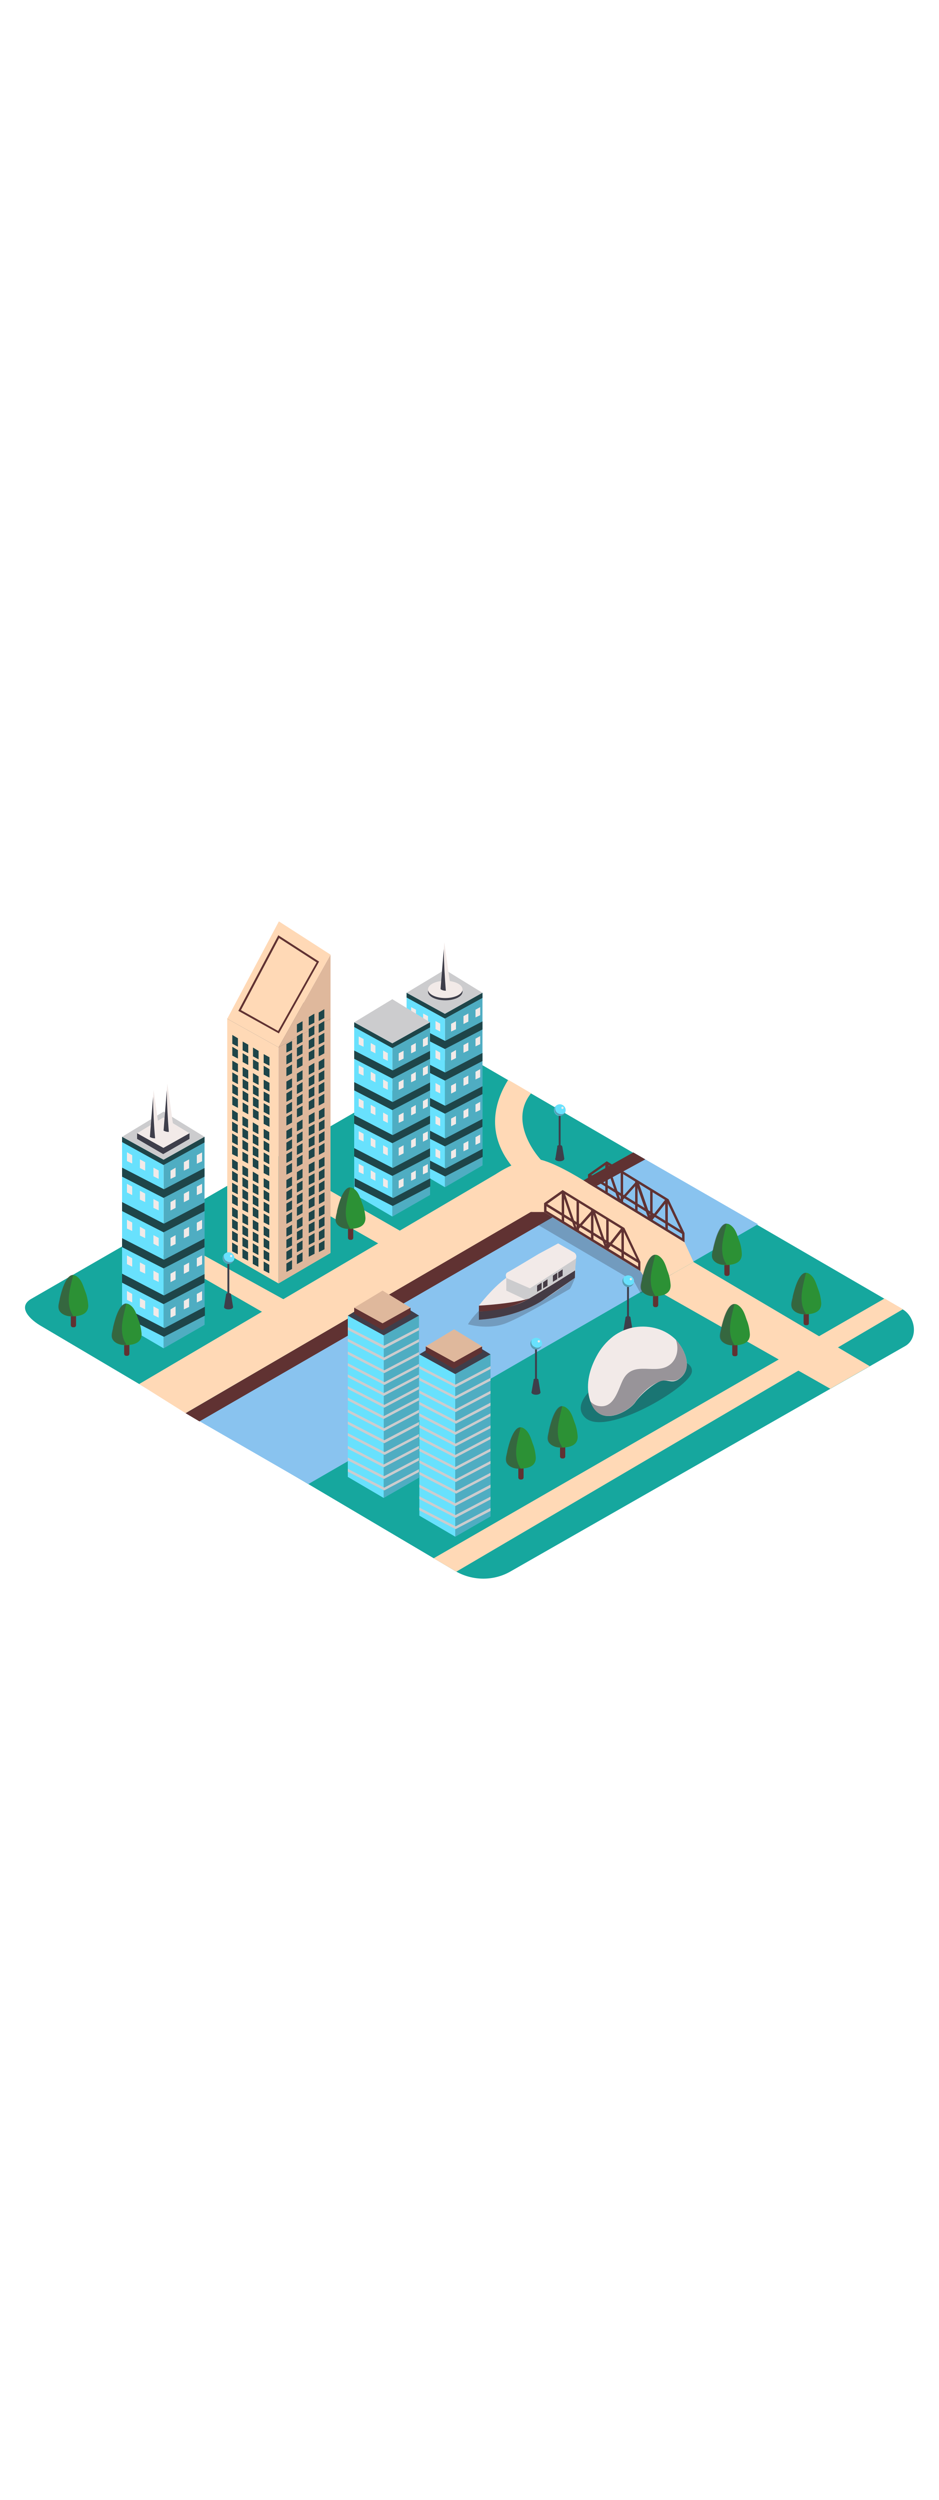 <svg version="1.1" id="Layer_1" xmlns="http://www.w3.org/2000/svg" xmlns:xlink="http://www.w3.org/1999/xlink" x="0px" y="0px" viewBox="0 0 500 500" style="width: 188px;" xml:space="preserve" data-imageid="chicago-10" imageName="Chicago" class="illustrations_image">
<style type="text/css">
	.st0_chicago-10{opacity:0.68;fill:url(#SVGID_1_);enable-background:new    ;}
	.st1_chicago-10{fill:#3E3E4A;}
	.st2_chicago-10{fill:#68E1FD;}
	.st3_chicago-10{fill:#F2EAE8;}
	.st4_chicago-10{opacity:0.4;fill:#3E3E4A;enable-background:new    ;}
	.st5_chicago-10{opacity:0.68;fill:url(#SVGID_00000016780695125357839960000002931416691599793334_);enable-background:new    ;}
	.st6_chicago-10{fill:#603232;}
	.st7_chicago-10{fill:#2C9135;}
	.st8_chicago-10{fill:#1E4549;}
	.st9_chicago-10{fill:#16A79E;}
	.st10_chicago-10{fill:#89C3EF;}
	.st11_chicago-10{fill:#FFD9B6;}
	.st12_chicago-10{opacity:0.3;fill:#3E3E4A;enable-background:new    ;}
	.st13_chicago-10{fill:#CCCCCE;}
	.st14_chicago-10{opacity:0.8;fill:#3E3E4A;enable-background:new    ;}
	.st15_chicago-10{opacity:0.68;fill:url(#SVGID_00000176025322183879485400000018012297087410974120_);enable-background:new    ;}
	.st16_chicago-10{opacity:0.33;fill:#1E4549;enable-background:new    ;}
	.st17_chicago-10{opacity:0.68;fill:url(#SVGID_00000100372687498677433470000017591247870822256043_);enable-background:new    ;}
	.st18_chicago-10{opacity:0.41;fill:url(#SVGID_00000080902654671322509530000009457431935694272949_);enable-background:new    ;}
	.st19_chicago-10{opacity:0.41;fill:url(#SVGID_00000008858347813053301360000009230686247555916162_);enable-background:new    ;}
	.st20_chicago-10{opacity:0.2;fill:#603232;enable-background:new    ;}
	.st21_chicago-10{opacity:0.41;fill:url(#SVGID_00000128471751091957542090000010525720463369712036_);enable-background:new    ;}
	.st22_chicago-10{opacity:0.68;fill:url(#SVGID_00000101093779355344305950000004881327862620584321_);enable-background:new    ;}
	.st23_chicago-10{opacity:0.68;fill:url(#SVGID_00000142868385881177696050000010291194645459055289_);enable-background:new    ;}
	.st24_chicago-10{opacity:0.68;fill:url(#SVGID_00000164492329036560232340000000462367914421618594_);enable-background:new    ;}
	.st25_chicago-10{opacity:0.68;fill:url(#SVGID_00000119114226320244335680000012434082979957223601_);enable-background:new    ;}
	.st26_chicago-10{opacity:0.5;fill:#1E4549;enable-background:new    ;}
	.st27_chicago-10{opacity:0.68;fill:url(#SVGID_00000025444179014067046310000011315078819990011067_);enable-background:new    ;}
	.st28_chicago-10{opacity:0.5;fill:#3E3E4A;enable-background:new    ;}
	.st29_chicago-10{opacity:0.68;fill:url(#SVGID_00000140712155086287946060000018196594454729313967_);enable-background:new    ;}
	.st30_chicago-10{opacity:0.68;fill:url(#SVGID_00000147930137046508433350000005387343191660089744_);enable-background:new    ;}
	.st31_chicago-10{opacity:0.68;fill:url(#SVGID_00000052083186682007112520000000993853418135840389_);enable-background:new    ;}
	.st32_chicago-10{opacity:0.68;fill:url(#SVGID_00000005954556997333885390000008361157902464771262_);enable-background:new    ;}
	.st33_chicago-10{opacity:0.68;fill:url(#SVGID_00000015334079117757019880000016650331380757264271_);enable-background:new    ;}
	.st34_chicago-10{opacity:0.68;fill:url(#SVGID_00000136402362657698415160000015387796809940958338_);enable-background:new    ;}
	.st35_chicago-10{opacity:0.68;fill:url(#SVGID_00000135660893941759215650000004856434924754884011_);enable-background:new    ;}
	.st36_chicago-10{opacity:0.68;fill:url(#SVGID_00000083787262995347601050000011308337243381138311_);enable-background:new    ;}
	.st37_chicago-10{opacity:0.68;fill:url(#SVGID_00000046303603584343562980000001309796226811182496_);enable-background:new    ;}
</style>
<g id="field_chicago-10">
	
		<linearGradient id="SVGID_1_-chicago-10" gradientUnits="userSpaceOnUse" x1="-871.091" y1="188.491" x2="-877.381" y2="182.501" gradientTransform="matrix(-1 0 0 -1 -653.59 502)">
		<stop offset="0" style="stop-color:#603232"/>
		<stop offset="1" style="stop-color:#F2EAE8"/>
	</linearGradient>
	<path class="st0_chicago-10" d="M216.4,316.7l2.1-1.9l9.5,4.5c-1,0.5-2.4,1.4-3.8,2.2C221.5,320,218.9,318.4,216.4,316.7z"/>
	<rect x="217.8" y="297" class="st1_chicago-10" width="0.8" height="18.8"/>
	<circle class="st2_chicago-10 targetColor" cx="218.3" cy="296.6" r="2.3" style="fill: rgb(104, 225, 253);"/>
	<circle class="st3_chicago-10" cx="219.3" cy="295.7" r="0.5"/>
	<path class="st4_chicago-10" d="M216.5,295.1c-0.4,1.1,0.1,2.4,1.2,2.9c0.9,0.5,2.1,0.3,2.8-0.5c-0.5,1.2-1.8,1.8-3,1.3&#10;&#9;&#9;c-1.2-0.5-1.8-1.8-1.3-3C216.2,295.5,216.3,295.3,216.5,295.1L216.5,295.1z"/>
	<path class="st1_chicago-10" d="M217.3,311l-0.9,5.1c0.7,0.3,1.4,0.4,2.1,0.4c1.6,0.1,1.5-0.5,1.5-0.5l-0.8-5L217.3,311z"/>
	<ellipse class="st1_chicago-10" cx="218.2" cy="311" rx="0.9" ry="0.5"/>
	<ellipse class="st1_chicago-10" cx="218.2" cy="316.2" rx="1.8" ry="0.9"/>
	
		<linearGradient id="SVGID_00000052080772955685046010000015585814246702978214_-chicago-10" gradientUnits="userSpaceOnUse" x1="-903.917" y1="124.188" x2="-911.267" y2="117.188" gradientTransform="matrix(-1 0 0 -1 -653.59 502)">
		<stop offset="0" style="stop-color:#603232"/>
		<stop offset="1" style="stop-color:#F2EAE8"/>
	</linearGradient>
	<path style="opacity:0.68;fill:url(#SVGID_00000052080772955685046010000015585814246702978214_);enable-background:new    ;" d="&#10;&#9;&#9;M249,381.5l2.4-2.3l11.2,5.3c-1.1,0.6-2.8,1.6-4.4,2.5C255,385.4,251.9,383.6,249,381.5z"/>
	<path class="st6_chicago-10" d="M250.6,381.5H250c-0.6,0-1.1-0.5-1.1-1.1v-16.9c0-0.6,0.5-1.1,1.1-1.1h0.6c0.6,0,1.1,0.5,1.1,1.1v16.9&#10;&#9;&#9;C251.7,381,251.2,381.5,250.6,381.5z"/>
	<path class="st7_chicago-10" d="M243.1,366.2c0.7-2.9,3.6-15.6,8.9-11.9c2.7,1.9,3.4,4.9,4.5,7.9c1,2.4,1.5,5,1.7,7.6c0.1,5.3-5.3,6-9.4,5.9&#10;&#9;&#9;c-2.4,0-5.8-1.4-6.3-4c-0.3-1.5,0.2-3.4,0.6-4.9L243.1,366.2z"/>
	<path class="st8_chicago-10" d="M242.9,366.8c0-0.2,0.1-0.4,0.1-0.6c0.6-2.5,3-12.8,7.1-12.6c-1.2,5.4-3.1,11.1-2.1,16.6&#10;&#9;&#9;c0.3,1.9,1.1,3.8,2.2,5.4h-1.6c-2.4,0-5.8-1.4-6.3-4C242,370.2,242.6,368.3,242.9,366.8z"/>
	<path class="st9_chicago-10" d="M243,421.1L22.5,290.8c-7-3.9-13-10.4-6.2-14.6l221.3-127.5c3.3-2.1,8.4-3.4,11.7-1.4l231.4,134.3&#10;&#9;&#9;c7,4.1,8.3,15.5,1.3,19.5L272,420.9C263.1,426.1,252,426.1,243,421.1z"/>
	<polygon class="st10_chicago-10" points="337.2,198.1 98.8,336.8 164.2,374.5 403.6,236.3 &#9;"/>
	<polygon class="st11_chicago-10" points="346.2,269.4 442.1,323.8 463.1,311.8 369.3,256.4 &#9;"/>
	<polygon class="st11_chicago-10" points="230.9,414 471,275.8 480.8,281.5 243,421.1 &#9;"/>
	<polygon class="st11_chicago-10" points="219.5,243.5 160.6,209.8 151,217.9 205.1,248.6 &#9;"/>
	<polygon class="st11_chicago-10" points="156.9,279.5 76.2,235 67.6,241.5 142.5,284.6 &#9;"/>
	<path class="st11_chicago-10" d="M282.8,166.6c-4.1-2.4-8.1-4.8-12.2-7.1c-6.1,9.7-13.7,28.6,3.9,48.2l13.5-5.7&#10;&#9;&#9;C287.9,202,269.9,182.7,282.8,166.6z"/>
	<path class="st6_chicago-10" d="M98.8,336.8l7.4,4.4l188.1-108.6c0,0-4.1-4.8-11.8-2.9L98.8,336.8z"/>
	<polyline class="st6_chicago-10" points="309.9,213.4 337.2,198.1 343.6,201.8 306.2,222.2 &#9;"/>
	<path class="st11_chicago-10" d="M282.6,229.8l-183.8,107l-24.7-15.5l190-111.7c0,0,14.4-9.8,23.8-7.6s25.2,12.5,25.2,12.5L282.6,229.8z"/>
	<polygon class="st12_chicago-10" points="286.9,236.9 337.5,266.6 341.2,273.2 359.1,262.1 300.3,226.6 &#9;"/>
	<polygon class="st11_chicago-10" points="346.2,269.4 341,261.2 289.7,229.8 282.6,229.8 309.2,215.1 313.1,214.5 364.5,245.9 369.3,256.4 &#9;&#10;&#9;&#9;"/>
</g>
<g id="ship_chicago-10">
	<path class="st12_chicago-10" d="M258.2,279.3c-0.3,0.1-6.7,6.1-9,10.2c0,0,10.4,3.2,20.1-0.5s33.4-18,34-18.2s2.9-6,2.9-6"/>
	<path class="st3_chicago-10" d="M306.2,256c0.2,0.3,0,8.7,0,8.7s-12.5,9.3-19.2,13.2s-16.6,7.9-32,9.2v-7.5c0,0,7.1-9.4,14.6-14.8&#10;&#9;&#9;c0,0-1-2.1,0.8-3s16.4-9.7,16.4-9.7l10.4-5.6l8.4,4.8c1.1,0.6,1.6,2,1.1,3.1L306.2,256z"/>
	<path class="st6_chicago-10" d="M255,282.7c0,0,16.1-0.8,25.3-6s25.9-15.8,25.9-15.8l-0.1,3.9L290,276c0,0-12.1,9.5-35,11.1V282.7z"/>
	<polygon class="st13_chicago-10" points="269.6,264.9 269.6,271.6 280.4,276.7 306.2,260.9 306.8,254.5 282.2,270.4 &#9;"/>
	<polygon class="st6_chicago-10" points="286,269 286,272.2 288.4,270.9 288.4,267.4 &#9;"/>
	<polygon class="st6_chicago-10" points="289.2,267.2 289.2,270.4 291.5,269 291.5,265.6 &#9;"/>
	<polygon class="st6_chicago-10" points="294.4,263.7 294.4,266.9 296.7,265.5 296.7,262.1 &#9;"/>
	<polygon class="st6_chicago-10" points="297.3,261.9 297.3,265 299.6,263.7 299.6,260.3 &#9;"/>
	<path class="st14_chicago-10" d="M255,282.7c0,0,16.1-0.8,25.3-6s25.9-15.8,25.9-15.8l-0.1,3.9L290,276c0,0-12.1,9.5-35,11.1V282.7z"/>
	<polygon class="st14_chicago-10" points="286,269 286,272.2 288.4,270.9 288.4,267.4 &#9;"/>
	<polygon class="st14_chicago-10" points="289.2,267.2 289.2,270.4 291.5,269 291.5,265.6 &#9;"/>
	<polygon class="st14_chicago-10" points="294.4,263.7 294.4,266.9 296.7,265.5 296.7,262.1 &#9;"/>
	<polygon class="st14_chicago-10" points="297.3,261.9 297.3,265 299.6,263.7 299.6,260.3 &#9;"/>
	<path class="st6_chicago-10" d="M255,279.6c0,0,17.6-0.9,26.8-3.8l0,0c0,0-10.4,6.6-26.8,6.9L255,279.6z"/>
</g>
<g id="bridge_chicago-10">
	<path class="st6_chicago-10" d="M364.5,245.9l-51.4-31.4v-4.7l10-7L356,223l8.5,18L364.5,245.9z M314.4,213.8l48.8,29.8v-2.4l-8.2-17.3&#10;&#9;&#9;l-31.9-19.6l-8.7,6.1L314.4,213.8z"/>
	<path class="st6_chicago-10" d="M354.3,239.1l0.1,0.1c0.1,0.1,0.3,0.3,0.5,0.4h0.7v-15.8c-0.4-0.2-0.8-0.5-1.2-0.8l-7.8,9.9l-6.5-18.7&#10;&#9;&#9;c-0.5-0.2-0.9-0.4-1.4-0.6l-8.4,9.4l-6.7-19.4h-0.1l0,0c-0.4,0.2-0.8,0.4-1.2,0.4v15.9h1.3v-12.4l5.8,17l1,0.3l8.5-9.5l6.5,18.5&#10;&#9;&#9;l0.2,0.1l1.2,0.9l7.4-9.4L354.3,239.1z"/>
	
		<rect x="338.2" y="196.2" transform="matrix(0.525 -0.851 0.851 0.525 -31.004 395.61)" class="st6_chicago-10" width="1.3" height="58.8"/>
	<rect x="330.5" y="208.5" class="st6_chicago-10" width="1.3" height="16.2"/>
	<rect x="346.2" y="218.5" class="st6_chicago-10" width="1.3" height="16.2"/>
	<rect x="338.2" y="213.4" class="st6_chicago-10" width="1.3" height="16.2"/>
	<path class="st6_chicago-10" d="M341,261.2l-51.3-31.4v-4.7l9.9-7l32.9,20.2l8.5,18L341,261.2z M291,229.1l48.8,29.8v-2.4l-8.2-17.3&#10;&#9;&#9;l-31.9-19.6l-8.7,6.2V229.1z"/>
	<path class="st6_chicago-10" d="M330.9,254.4c0,0,0.1,0,0.1,0.1c0.1,0.1,0.3,0.3,0.5,0.4h0.7V239c-0.4-0.2-0.8-0.5-1.2-0.8l-7.8,9.9l-6.5-18.7&#10;&#9;&#9;c-0.5-0.2-0.9-0.4-1.4-0.6l-8.3,9.4l-6.6-19.4h-0.1l0,0c-0.4,0.2-0.8,0.4-1.2,0.4v15.9h1.3v-12.4l5.8,16.9l1,0.3l8.5-9.5l6.5,18.5&#10;&#9;&#9;c0.1,0,0.1,0,0.1,0.1l1.2,0.9l7.4-9.4L330.9,254.4z"/>
	
		<rect x="314.7" y="211.5" transform="matrix(0.525 -0.851 0.851 0.525 -55.182 382.939)" class="st6_chicago-10" width="1.3" height="58.8"/>
	<rect x="307" y="223.8" class="st6_chicago-10" width="1.3" height="16.2"/>
	<rect x="322.8" y="233.8" class="st6_chicago-10" width="1.3" height="16.2"/>
	<rect x="314.7" y="228.8" class="st6_chicago-10" width="1.3" height="16.2"/>
</g>
<g id="buildings_chicago-10">
	
		<linearGradient id="SVGID_00000103244341961933946160000012800787317114549431_-chicago-10" gradientUnits="userSpaceOnUse" x1="241.388" y1="113.203" x2="222.328" y2="99.583" gradientTransform="matrix(1 0 0 -1 0 502)">
		<stop offset="0" style="stop-color:#1E4549"/>
		<stop offset="1" style="stop-color:#16A79E;stop-opacity:0"/>
	</linearGradient>
	<path style="opacity:0.68;fill:url(#SVGID_00000103244341961933946160000012800787317114549431_);enable-background:new    ;" d="&#10;&#9;&#9;M227.4,413c8.8-5.6,16.6-11.5,33.7-22.1c-3.2-2.1-6.2-4.4-8.9-7.1c-9.1,0.6-19.1,1.3-20.4,0.4l-27.2,14.5&#10;&#9;&#9;C212.5,403.1,220,408,227.4,413z"/>
	<polygon class="st2_chicago-10 targetColor" points="261.2,391.7 261.2,305.5 242.4,316 242.4,402.5 &#9;" style="fill: rgb(104, 225, 253);"/>
	<polygon class="st16_chicago-10" points="261.2,391.7 261.2,305.5 242.4,316 242.4,402.5 &#9;"/>
	<polygon class="st2_chicago-10 targetColor" points="242.4,316 223.3,305.5 223.3,391.3 242.4,402.5 &#9;" style="fill: rgb(104, 225, 253);"/>
	<polygon class="st1_chicago-10" points="261.2,305.5 242.4,294 223.3,305.5 242.4,316 &#9;"/>
	<polyline class="st6_chicago-10" points="256.7,301.3 256.7,304.5 241.7,313.2 226.7,304.5 226.7,301.3 &#9;"/>
	<polygon class="st11_chicago-10" points="256.7,301.3 241.8,292.2 226.7,301.3 241.8,309.6 &#9;"/>
	<polygon class="st13_chicago-10" points="223.3,311.6 242.5,321.6 261.2,311.8 261.2,313.3 242.6,323.1 223.3,313.1 &#9;"/>
	<polygon class="st13_chicago-10" points="223.3,317.9 242.5,327.8 261.2,318 261.2,319.5 242.6,329.3 223.3,319.4 &#9;"/>
	<polygon class="st13_chicago-10" points="223.3,324.7 242.6,334.7 261.2,324.9 261.2,326.4 242.6,336.2 223.3,326.2 &#9;"/>
	<polygon class="st13_chicago-10" points="223.3,330.8 242.8,340.9 261.2,331.2 261.2,332.8 242.8,342.4 223.3,332.3 &#9;"/>
	<polygon class="st13_chicago-10" points="223.3,336.9 242.5,346.8 261.2,336.9 261.2,338.4 242.5,348.3 223.3,338.4 &#9;"/>
	<polygon class="st13_chicago-10" points="223.3,343 242.6,353 261.2,343.3 261.2,344.8 242.6,354.5 223.3,344.5 &#9;"/>
	<polygon class="st13_chicago-10" points="223.3,349.1 242.4,359 261.2,349.1 261.2,350.6 242.4,360.5 223.3,350.6 &#9;"/>
	<polygon class="st13_chicago-10" points="223.3,355.5 242.5,365.4 261.2,355.6 261.2,357.1 242.6,366.9 223.3,357 &#9;"/>
	<polygon class="st13_chicago-10" points="223.3,361.8 242.7,371.9 261.2,362.2 261.2,363.7 242.7,373.4 223.3,363.3 &#9;"/>
	<polygon class="st13_chicago-10" points="223.3,368 242.9,378.1 261.2,368.5 261.2,370 242.9,379.6 223.3,369.5 &#9;"/>
	<polygon class="st13_chicago-10" points="223.3,374.8 242.4,384.7 261.2,374.8 261.2,376.4 242.4,386.2 223.3,376.3 &#9;"/>
	<polygon class="st13_chicago-10" points="223.3,381 242.5,391 261.2,381.2 261.2,382.7 242.6,392.5 223.3,382.5 &#9;"/>
	<polygon class="st13_chicago-10" points="223.3,387 242.6,397 261.2,387.2 261.2,388.8 242.6,398.5 223.3,388.5 &#9;"/>
	
		<linearGradient id="SVGID_00000108994322472647770620000009530786608896984757_-chicago-10" gradientUnits="userSpaceOnUse" x1="202.241" y1="133.69" x2="183.861" y2="121.09" gradientTransform="matrix(1 0 0 -1 0 502)">
		<stop offset="0" style="stop-color:#1E4549"/>
		<stop offset="1" style="stop-color:#16A79E;stop-opacity:0"/>
	</linearGradient>
	<path style="opacity:0.68;fill:url(#SVGID_00000108994322472647770620000009530786608896984757_);enable-background:new    ;" d="&#10;&#9;&#9;M189.9,391c11.1-6.6,25.1-15.1,33.4-22.1c-3.2-2.1-6.2-4.4-8.9-7.1c-9.1,0.6-19.1,1.3-20.4,0.4l-26.2,14&#10;&#9;&#9;C174.3,382.3,182,386.8,189.9,391z"/>
	<polygon class="st2_chicago-10 targetColor" points="223.1,371.1 223.1,284.9 204.3,295.4 204.3,381.9 &#9;" style="fill: rgb(104, 225, 253);"/>
	<polygon class="st16_chicago-10" points="223.1,371.1 223.1,284.9 204.3,295.4 204.3,381.9 &#9;"/>
	<polygon class="st2_chicago-10 targetColor" points="204.3,295.4 185.2,284.9 185.2,370.7 204.3,381.9 &#9;" style="fill: rgb(104, 225, 253);"/>
	<polygon class="st1_chicago-10" points="223.1,284.9 204.3,273.4 185.2,284.9 204.3,295.4 &#9;"/>
	<polyline class="st6_chicago-10" points="218.6,280.7 218.6,283.9 203.6,292.6 188.6,283.9 188.6,280.7 &#9;"/>
	<polygon class="st11_chicago-10" points="218.6,280.7 203.7,271.6 188.6,280.7 203.7,289 &#9;"/>
	<polygon class="st13_chicago-10" points="185.2,291 204.5,300.9 223.1,291.2 223.1,292.7 204.5,302.5 185.2,292.5 &#9;"/>
	<polygon class="st13_chicago-10" points="185.2,297.2 204.5,307.2 223.1,297.4 223.1,298.9 204.5,308.7 185.2,298.7 &#9;"/>
	<polygon class="st13_chicago-10" points="185.2,304 204.6,314 223.1,304.3 223.1,305.8 204.6,315.5 185.2,305.5 &#9;"/>
	<polygon class="st13_chicago-10" points="185.2,310.2 204.7,320.3 223.1,310.6 223.1,312.1 204.7,321.8 185.2,311.7 &#9;"/>
	<polygon class="st13_chicago-10" points="185.2,316.2 204.4,326.1 223.1,316.3 223.1,317.8 204.4,327.6 185.2,317.7 &#9;"/>
	<polygon class="st13_chicago-10" points="185.2,322.4 204.6,332.4 223.1,322.6 223.1,324.1 204.6,333.9 185.2,323.9 &#9;"/>
	<polygon class="st13_chicago-10" points="185.2,328.5 204.3,338.4 223.1,328.5 223.1,330 204.3,339.9 185.2,330 &#9;"/>
	<polygon class="st13_chicago-10" points="185.2,334.9 204.5,344.8 223.1,335 223.1,336.5 204.5,346.3 185.2,336.4 &#9;"/>
	<polygon class="st13_chicago-10" points="185.2,341.2 204.6,351.2 223.1,341.5 223.1,343 204.6,352.8 185.2,342.7 &#9;"/>
	<polygon class="st13_chicago-10" points="185.2,347.4 204.8,357.5 223.1,347.9 223.1,349.4 204.8,359 185.2,348.9 &#9;"/>
	<polygon class="st13_chicago-10" points="185.2,354.2 204.3,364.1 223.1,354.2 223.1,355.7 204.3,365.6 185.2,355.7 &#9;"/>
	<polygon class="st13_chicago-10" points="185.2,360.4 204.5,370.3 223.1,360.5 223.1,362 204.5,371.8 185.2,361.9 &#9;"/>
	<polygon class="st13_chicago-10" points="185.2,366.4 204.6,376.4 223.1,366.6 223.1,368.1 204.6,377.9 185.2,367.9 &#9;"/>
	
		<linearGradient id="SVGID_00000165940717509751135980000010149934760525247669_-chicago-10" gradientUnits="userSpaceOnUse" x1="62.836" y1="192.829" x2="72.086" y2="204.679" gradientTransform="matrix(1 0 0 -1 0 502)">
		<stop offset="0" style="stop-color:#16A79E;stop-opacity:0"/>
		<stop offset="1" style="stop-color:#1E4549"/>
	</linearGradient>
	<path style="opacity:0.41;fill:url(#SVGID_00000165940717509751135980000010149934760525247669_);enable-background:new    ;" d="&#10;&#9;&#9;M69,314.4c10.3-6.6,19.4-13.4,39.5-25.9c-3.7-2.4-7.2-5.2-10.5-8.3c-10.7,0.7-22.4,1.6-23.8,0.4l-31.9,17&#10;&#9;&#9;C51.5,302.8,60.3,308.5,69,314.4z"/>
	<polygon class="st2_chicago-10 targetColor" points="108.9,289.8 108.9,189.8 87.1,202 87.1,302.3 &#9;" style="fill: rgb(104, 225, 253);"/>
	<polygon class="st16_chicago-10" points="108.9,289.8 108.9,189.8 87.1,202 87.1,302.3 &#9;"/>
	<polygon class="st2_chicago-10 targetColor" points="87.1,202 65,189.8 65,289.4 87.1,302.3 &#9;" style="fill: rgb(104, 225, 253);"/>
	<polygon class="st13_chicago-10" points="108.9,189.8 87.1,176.4 65,189.8 87.1,202 &#9;"/>
	<polygon class="st8_chicago-10" points="65,189.8 87.1,202 108.9,189.8 108.9,192.8 87.1,204.8 65,192.6 &#9;"/>
	<polygon class="st3_chicago-10" points="67.6,202.7 67.6,198 70.4,199.6 70.4,204 &#9;"/>
	<polygon class="st3_chicago-10" points="74.5,206.4 74.5,201.8 77.3,203.3 77.3,207.8 &#9;"/>
	<polygon class="st3_chicago-10" points="81.7,210.8 81.7,206.2 84.5,207.7 84.5,212.2 &#9;"/>
	<polygon class="st3_chicago-10" points="67.6,219.4 67.6,214.8 70.4,216.3 70.4,220.8 &#9;"/>
	<polygon class="st3_chicago-10" points="74.5,223.2 74.5,218.5 77.3,220 77.3,224.5 &#9;"/>
	<polygon class="st3_chicago-10" points="81.7,227.6 81.7,222.9 84.5,224.4 84.5,228.9 &#9;"/>
	<polygon class="st3_chicago-10" points="67.6,238.6 67.6,233.9 70.4,235.4 70.4,239.9 &#9;"/>
	<polygon class="st3_chicago-10" points="74.5,242.3 74.5,237.6 77.3,239.2 77.3,243.7 &#9;"/>
	<polygon class="st3_chicago-10" points="81.7,246.7 81.7,242.1 84.5,243.6 84.5,248.1 &#9;"/>
	<polygon class="st3_chicago-10" points="67.6,257.5 67.6,252.9 70.4,254.4 70.4,258.9 &#9;"/>
	<polygon class="st3_chicago-10" points="74.5,261.3 74.5,256.6 77.3,258.1 77.3,262.6 &#9;"/>
	<polygon class="st3_chicago-10" points="81.7,265.7 81.7,261 84.5,262.5 84.5,267 &#9;"/>
	<polygon class="st3_chicago-10" points="67.6,276.5 67.6,271.8 70.4,273.4 70.4,277.9 &#9;"/>
	<polygon class="st3_chicago-10" points="74.5,280.2 74.5,275.6 77.3,277.1 77.3,281.6 &#9;"/>
	<polygon class="st3_chicago-10" points="81.7,284.6 81.7,280 84.5,281.5 84.5,286 &#9;"/>
	<polygon class="st3_chicago-10" points="107.6,202.8 107.6,198.1 104.8,199.6 104.8,204.1 &#9;"/>
	<polygon class="st3_chicago-10" points="100.7,206.5 100.7,201.8 97.9,203.3 97.9,207.8 &#9;"/>
	<polygon class="st3_chicago-10" points="93.5,210.9 93.5,206.2 90.8,207.8 90.8,212.2 &#9;"/>
	<polygon class="st3_chicago-10" points="107.6,219.5 107.6,214.8 104.8,216.3 104.8,220.8 &#9;"/>
	<polygon class="st3_chicago-10" points="100.7,223.2 100.7,218.6 97.9,220.1 97.9,224.6 &#9;"/>
	<polygon class="st3_chicago-10" points="93.5,227.6 93.5,223 90.8,224.5 90.8,229 &#9;"/>
	<polygon class="st3_chicago-10" points="107.6,238.6 107.6,234 104.8,235.5 104.8,240 &#9;"/>
	<polygon class="st3_chicago-10" points="100.7,242.4 100.7,237.7 97.9,239.2 97.9,243.7 &#9;"/>
	<polygon class="st3_chicago-10" points="93.5,246.8 93.5,242.1 90.8,243.6 90.8,248.1 &#9;"/>
	<polygon class="st3_chicago-10" points="107.6,257.6 107.6,252.9 104.8,254.4 104.8,258.9 &#9;"/>
	<polygon class="st3_chicago-10" points="100.7,261.3 100.7,256.7 97.9,258.2 97.9,262.7 &#9;"/>
	<polygon class="st3_chicago-10" points="93.5,265.7 93.5,261.1 90.8,262.6 90.8,267.1 &#9;"/>
	<polygon class="st3_chicago-10" points="107.6,276.6 107.6,271.9 104.8,273.4 104.8,277.9 &#9;"/>
	<polygon class="st3_chicago-10" points="100.7,280.3 100.7,275.6 97.9,277.1 97.9,281.6 &#9;"/>
	<polygon class="st3_chicago-10" points="93.5,284.7 93.5,280 90.8,281.6 90.8,286 &#9;"/>
	<polygon class="st8_chicago-10" points="65,224.5 87.3,236 108.9,224.7 108.9,229.3 87.1,240.6 65,229.3 &#9;"/>
	<polygon class="st8_chicago-10" points="65,243.7 87.3,255.2 108.9,243.9 108.9,248.5 87.1,259.8 65,248.5 &#9;"/>
	<polygon class="st8_chicago-10" points="65,262.6 87.3,274.2 108.9,262.8 108.9,267.4 87.1,278.8 65,267.4 &#9;"/>
	<polygon class="st8_chicago-10" points="65.1,280 87.5,291.6 109.1,280.2 109.1,284.9 87.3,296.2 65.1,284.9 &#9;"/>
	<polygon class="st8_chicago-10" points="65,206.2 87.3,217.7 108.9,206.4 108.9,211 87.1,222.3 65,211 &#9;"/>
	
		<linearGradient id="SVGID_00000030448693854133748310000007437929915678563976_-chicago-10" gradientUnits="userSpaceOnUse" x1="130.849" y1="231.579" x2="140.089" y2="243.439" gradientTransform="matrix(1 0 0 -1 0 502)">
		<stop offset="0" style="stop-color:#F2EAE8;stop-opacity:0"/>
		<stop offset="1" style="stop-color:#1E4549"/>
	</linearGradient>
	<path style="opacity:0.41;fill:url(#SVGID_00000030448693854133748310000007437929915678563976_);enable-background:new    ;" d="&#10;&#9;&#9;M137,275.6c10.3-6.6,19.4-13.4,39.5-25.9c-3.7-2.4-7.2-5.2-10.5-8.3c-10.7,0.7-22.4,1.6-23.8,0.4l-31.9,17&#10;&#9;&#9;C119.5,264,128.3,269.7,137,275.6z"/>
	<polygon class="st11_chicago-10" points="121,252.1 121,127 148.3,142.2 148.3,267.8 &#9;"/>
	<polygon class="st11_chicago-10" points="148.3,142.2 176,127 176,251.6 148.3,267.8 &#9;"/>
	<polygon class="st1_chicago-10" points="121,127 148.3,110.3 176,127 148.3,142.2 &#9;"/>
	<polygon class="st11_chicago-10" points="148.3,142.2 176,92.9 176,127 &#9;"/>
	<polygon class="st20_chicago-10" points="256.7,301.3 241.8,292.2 226.7,301.3 241.8,309.6 &#9;"/>
	<polygon class="st20_chicago-10" points="218.6,280.7 203.7,271.6 188.6,280.7 203.7,289 &#9;"/>
	<polygon class="st20_chicago-10" points="148.3,142.2 176,127 176,251.6 148.3,267.8 &#9;"/>
	<polygon class="st20_chicago-10" points="148.3,142.2 176,92.9 176,127 &#9;"/>
	<polygon class="st11_chicago-10" points="176,92.9 148.5,75.2 121,127 148.3,142.2 &#9;"/>
	<polygon class="st8_chicago-10" points="169.7,130 169.7,134.5 172.7,132.9 172.7,128.2 &#9;"/>
	<polygon class="st8_chicago-10" points="169.7,123.7 169.7,128.2 172.7,126.6 172.7,121.9 &#9;"/>
	<polygon class="st8_chicago-10" points="169.7,142.5 169.7,147 172.7,145.4 172.7,140.7 &#9;"/>
	<polygon class="st8_chicago-10" points="169.7,136.2 169.7,140.7 172.7,139.2 172.7,134.5 &#9;"/>
	<polygon class="st8_chicago-10" points="169.7,156.1 169.7,160.6 172.7,159.1 172.7,154.4 &#9;"/>
	<polygon class="st8_chicago-10" points="169.7,149.9 169.7,154.4 172.7,152.8 172.7,148.1 &#9;"/>
	<polygon class="st8_chicago-10" points="169.7,168.7 169.7,173.2 172.7,171.6 172.7,166.9 &#9;"/>
	<polygon class="st8_chicago-10" points="169.7,162.4 169.7,166.9 172.7,165.4 172.7,160.6 &#9;"/>
	<polygon class="st8_chicago-10" points="169.8,182.3 169.8,186.8 172.8,185.3 172.8,180.6 &#9;"/>
	<polygon class="st8_chicago-10" points="169.8,176.1 169.8,180.6 172.8,179 172.8,174.3 &#9;"/>
	<polygon class="st8_chicago-10" points="169.8,194.9 169.8,199.4 172.8,197.8 172.8,193.1 &#9;"/>
	<polygon class="st8_chicago-10" points="169.8,188.6 169.8,193.1 172.8,191.5 172.8,186.8 &#9;"/>
	<polygon class="st8_chicago-10" points="169.8,208.5 169.8,213 172.8,211.4 172.8,206.7 &#9;"/>
	<polygon class="st8_chicago-10" points="169.8,202.2 169.8,206.7 172.8,205.2 172.8,200.5 &#9;"/>
	<polygon class="st8_chicago-10" points="169.8,221 169.8,225.6 172.8,224 172.8,219.3 &#9;"/>
	<polygon class="st8_chicago-10" points="169.8,214.8 169.8,219.3 172.8,217.7 172.8,213 &#9;"/>
	<polygon class="st8_chicago-10" points="169.8,234.1 169.8,238.6 172.8,237 172.8,232.3 &#9;"/>
	<polygon class="st8_chicago-10" points="169.8,227.8 169.8,232.3 172.8,230.8 172.8,226.1 &#9;"/>
	<polygon class="st8_chicago-10" points="169.8,246.6 169.8,251.1 172.8,249.6 172.8,244.9 &#9;"/>
	<polygon class="st8_chicago-10" points="169.8,240.4 169.8,244.9 172.8,243.3 172.8,238.6 &#9;"/>
	<polygon class="st8_chicago-10" points="164.4,132.4 164.4,136.9 167.4,135.3 167.4,130.6 &#9;"/>
	<polygon class="st8_chicago-10" points="164.4,126.1 164.4,130.6 167.4,129.1 167.4,124.3 &#9;"/>
	<polygon class="st8_chicago-10" points="164.4,144.9 164.4,149.4 167.4,147.9 167.4,143.2 &#9;"/>
	<polygon class="st8_chicago-10" points="164.4,138.6 164.4,143.2 167.4,141.6 167.4,136.9 &#9;"/>
	<polygon class="st8_chicago-10" points="164.4,158.6 164.4,163.1 167.4,161.5 167.4,156.8 &#9;"/>
	<polygon class="st8_chicago-10" points="164.4,152.3 164.4,156.8 167.4,155.2 167.4,150.5 &#9;"/>
	<polygon class="st8_chicago-10" points="164.4,171.1 164.4,175.6 167.4,174.1 167.4,169.3 &#9;"/>
	<polygon class="st8_chicago-10" points="164.4,164.8 164.4,169.3 167.4,167.8 167.4,163.1 &#9;"/>
	<polygon class="st8_chicago-10" points="164.4,184.7 164.4,189.2 167.5,187.7 167.5,183 &#9;"/>
	<polygon class="st8_chicago-10" points="164.4,178.5 164.4,183 167.5,181.4 167.5,176.7 &#9;"/>
	<polygon class="st8_chicago-10" points="164.4,197.3 164.4,201.8 167.5,200.2 167.5,195.5 &#9;"/>
	<polygon class="st8_chicago-10" points="164.4,191 164.4,195.5 167.5,194 167.5,189.2 &#9;"/>
	<polygon class="st8_chicago-10" points="164.4,210.9 164.4,215.4 167.5,213.9 167.5,209.2 &#9;"/>
	<polygon class="st8_chicago-10" points="164.4,204.6 164.4,209.2 167.5,207.6 167.5,202.9 &#9;"/>
	<polygon class="st8_chicago-10" points="164.4,223.5 164.4,228 167.5,226.4 167.5,221.7 &#9;"/>
	<polygon class="st8_chicago-10" points="164.4,217.2 164.4,221.7 167.5,220.1 167.5,215.4 &#9;"/>
	<polygon class="st8_chicago-10" points="164.4,236.5 164.4,241 167.5,239.5 167.5,234.8 &#9;"/>
	<polygon class="st8_chicago-10" points="164.4,230.2 164.4,234.8 167.5,233.2 167.5,228.5 &#9;"/>
	<polygon class="st8_chicago-10" points="164.4,249 164.4,253.6 167.5,252 167.5,247.3 &#9;"/>
	<polygon class="st8_chicago-10" points="164.4,242.8 164.4,247.3 167.5,245.7 167.5,241 &#9;"/>
	<polygon class="st8_chicago-10" points="158.1,136.3 158.1,140.8 161.1,139.2 161.1,134.5 &#9;"/>
	<polygon class="st8_chicago-10" points="158.1,130 158.1,134.5 161.1,133 161.1,128.3 &#9;"/>
	<polygon class="st8_chicago-10" points="158.1,148.8 158.1,153.4 161.1,151.8 161.1,147.1 &#9;"/>
	<polygon class="st8_chicago-10" points="158.1,142.6 158.1,147.1 161.1,145.5 161.1,140.8 &#9;"/>
	<polygon class="st8_chicago-10" points="158.1,162.5 158.1,167 161.1,165.4 161.1,160.7 &#9;"/>
	<polygon class="st8_chicago-10" points="158.1,156.2 158.1,160.7 161.1,159.2 161.1,154.4 &#9;"/>
	<polygon class="st8_chicago-10" points="158.1,175 158.1,179.5 161.1,178 161.1,173.3 &#9;"/>
	<polygon class="st8_chicago-10" points="158.1,168.8 158.1,173.3 161.1,171.7 161.1,167 &#9;"/>
	<polygon class="st8_chicago-10" points="158.1,188.7 158.1,193.2 161.1,191.6 161.1,186.9 &#9;"/>
	<polygon class="st8_chicago-10" points="158.1,182.4 158.1,186.9 161.1,185.3 161.1,180.6 &#9;"/>
	<polygon class="st8_chicago-10" points="158.1,201.2 158.1,205.7 161.1,204.1 161.1,199.4 &#9;"/>
	<polygon class="st8_chicago-10" points="158.1,194.9 158.1,199.4 161.1,197.9 161.1,193.2 &#9;"/>
	<polygon class="st8_chicago-10" points="158.1,214.8 158.1,219.4 161.1,217.8 161.1,213.1 &#9;"/>
	<polygon class="st8_chicago-10" points="158.1,208.6 158.1,213.1 161.1,211.5 161.1,206.8 &#9;"/>
	<polygon class="st8_chicago-10" points="158.1,227.4 158.1,231.9 161.1,230.3 161.1,225.6 &#9;"/>
	<polygon class="st8_chicago-10" points="158.1,221.1 158.1,225.6 161.1,224.1 161.1,219.4 &#9;"/>
	<polygon class="st8_chicago-10" points="158.1,240.4 158.1,244.9 161.1,243.4 161.1,238.7 &#9;"/>
	<polygon class="st8_chicago-10" points="158.1,234.2 158.1,238.7 161.1,237.1 161.1,232.4 &#9;"/>
	<polygon class="st8_chicago-10" points="158.1,253 158.1,257.5 161.1,255.9 161.1,251.2 &#9;"/>
	<polygon class="st8_chicago-10" points="158.1,246.7 158.1,251.2 161.1,249.6 161.1,244.9 &#9;"/>
	<polygon class="st8_chicago-10" points="152.5,140.5 152.5,145 155.5,143.5 155.5,138.8 &#9;"/>
	<polygon class="st8_chicago-10" points="152.5,153.1 152.5,157.6 155.5,156 155.5,151.3 &#9;"/>
	<polygon class="st8_chicago-10" points="152.5,146.8 152.5,151.3 155.5,149.7 155.5,145 &#9;"/>
	<polygon class="st8_chicago-10" points="152.5,166.7 152.5,171.2 155.5,169.6 155.5,164.9 &#9;"/>
	<polygon class="st8_chicago-10" points="152.5,160.4 152.5,164.9 155.5,163.4 155.5,158.7 &#9;"/>
	<polygon class="st8_chicago-10" points="152.5,179.2 152.5,183.8 155.5,182.2 155.5,177.5 &#9;"/>
	<polygon class="st8_chicago-10" points="152.5,173 152.5,177.5 155.5,175.9 155.5,171.2 &#9;"/>
	<polygon class="st8_chicago-10" points="152.5,192.9 152.5,197.4 155.5,195.8 155.5,191.1 &#9;"/>
	<polygon class="st8_chicago-10" points="152.5,186.6 152.5,191.1 155.5,189.6 155.5,184.9 &#9;"/>
	<polygon class="st8_chicago-10" points="152.5,205.4 152.5,209.9 155.5,208.4 155.5,203.7 &#9;"/>
	<polygon class="st8_chicago-10" points="152.5,199.1 152.5,203.7 155.5,202.1 155.5,197.4 &#9;"/>
	<polygon class="st8_chicago-10" points="152.5,219.1 152.5,223.6 155.5,222 155.5,217.3 &#9;"/>
	<polygon class="st8_chicago-10" points="152.5,212.8 152.5,217.3 155.5,215.7 155.5,211 &#9;"/>
	<polygon class="st8_chicago-10" points="152.5,231.6 152.5,236.1 155.5,234.5 155.5,229.8 &#9;"/>
	<polygon class="st8_chicago-10" points="152.5,225.3 152.5,229.8 155.5,228.3 155.5,223.6 &#9;"/>
	<polygon class="st8_chicago-10" points="152.5,244.6 152.5,249.1 155.5,247.6 155.5,242.9 &#9;"/>
	<polygon class="st8_chicago-10" points="152.5,238.4 152.5,242.9 155.5,241.3 155.5,236.6 &#9;"/>
	<polygon class="st8_chicago-10" points="152.5,257.2 152.5,261.7 155.5,260.1 155.5,255.4 &#9;"/>
	<polygon class="st8_chicago-10" points="152.5,250.9 152.5,255.4 155.5,253.9 155.5,249.1 &#9;"/>
	<polygon class="st8_chicago-10" points="126.7,143.7 126.7,148.2 123.7,146.6 123.7,141.9 &#9;"/>
	<polygon class="st8_chicago-10" points="126.7,137.4 126.7,141.9 123.7,140.3 123.7,135.6 &#9;"/>
	<polygon class="st8_chicago-10" points="126.7,157.3 126.7,161.8 123.7,160.2 123.7,155.5 &#9;"/>
	<polygon class="st8_chicago-10" points="126.7,151 126.7,155.5 123.7,154 123.7,149.3 &#9;"/>
	<polygon class="st8_chicago-10" points="126.7,169.8 126.7,174.4 123.7,172.8 123.7,168.1 &#9;"/>
	<polygon class="st8_chicago-10" points="126.7,163.6 126.7,168.1 123.7,166.5 123.7,161.8 &#9;"/>
	<polygon class="st8_chicago-10" points="126.6,183.5 126.6,188 123.6,186.4 123.6,181.7 &#9;"/>
	<polygon class="st8_chicago-10" points="126.6,177.2 126.6,181.7 123.6,180.2 123.6,175.4 &#9;"/>
	<polygon class="st8_chicago-10" points="126.6,196 126.6,200.5 123.6,199 123.6,194.3 &#9;"/>
	<polygon class="st8_chicago-10" points="126.6,189.8 126.6,194.3 123.6,192.7 123.6,188 &#9;"/>
	<polygon class="st8_chicago-10" points="126.6,209.7 126.6,214.2 123.6,212.6 123.6,207.9 &#9;"/>
	<polygon class="st8_chicago-10" points="126.6,203.4 126.6,207.9 123.6,206.3 123.6,201.6 &#9;"/>
	<polygon class="st8_chicago-10" points="126.6,222.2 126.6,226.7 123.6,225.1 123.6,220.4 &#9;"/>
	<polygon class="st8_chicago-10" points="126.6,215.9 126.6,220.4 123.6,218.9 123.6,214.2 &#9;"/>
	<polygon class="st8_chicago-10" points="126.6,235.2 126.6,239.8 123.6,238.2 123.6,233.5 &#9;"/>
	<polygon class="st8_chicago-10" points="126.6,229 126.6,233.5 123.6,231.9 123.6,227.2 &#9;"/>
	<polygon class="st8_chicago-10" points="126.6,247.8 126.6,252.3 123.6,250.7 123.6,246 &#9;"/>
	<polygon class="st8_chicago-10" points="126.6,241.5 126.6,246 123.6,244.5 123.6,239.8 &#9;"/>
	<polygon class="st8_chicago-10" points="132.2,147.1 132.2,151.6 129.2,150 129.2,145.3 &#9;"/>
	<polygon class="st8_chicago-10" points="132.2,140.8 132.2,145.3 129.2,143.8 129.2,139.1 &#9;"/>
	<polygon class="st8_chicago-10" points="132.2,160.7 132.2,165.2 129.2,163.7 129.2,159 &#9;"/>
	<polygon class="st8_chicago-10" points="132.2,154.4 132.2,159 129.2,157.4 129.2,152.7 &#9;"/>
	<polygon class="st8_chicago-10" points="132.2,173.3 132.2,177.8 129.2,176.2 129.2,171.5 &#9;"/>
	<polygon class="st8_chicago-10" points="132.2,167 132.2,171.5 129.2,169.9 129.2,165.2 &#9;"/>
	<polygon class="st8_chicago-10" points="132.1,186.9 132.1,191.4 129.1,189.9 129.1,185.1 &#9;"/>
	<polygon class="st8_chicago-10" points="132.1,180.6 132.1,185.1 129.1,183.6 129.1,178.9 &#9;"/>
	<polygon class="st8_chicago-10" points="132.1,199.4 132.1,204 129.1,202.4 129.1,197.7 &#9;"/>
	<polygon class="st8_chicago-10" points="132.1,193.2 132.1,197.7 129.1,196.1 129.1,191.4 &#9;"/>
	<polygon class="st8_chicago-10" points="132.1,213.1 132.1,217.6 129.1,216 129.1,211.3 &#9;"/>
	<polygon class="st8_chicago-10" points="132.1,206.8 132.1,211.3 129.1,209.8 129.1,205.1 &#9;"/>
	<polygon class="st8_chicago-10" points="132.1,225.6 132.1,230.1 129.1,228.6 129.1,223.9 &#9;"/>
	<polygon class="st8_chicago-10" points="132.1,219.4 132.1,223.9 129.1,222.3 129.1,217.6 &#9;"/>
	<polygon class="st8_chicago-10" points="132.1,238.7 132.1,243.2 129.1,241.6 129.1,236.9 &#9;"/>
	<polygon class="st8_chicago-10" points="132.1,232.4 132.1,236.9 129.1,235.4 129.1,230.6 &#9;"/>
	<polygon class="st8_chicago-10" points="132.1,251.2 132.1,255.7 129.1,254.2 129.1,249.4 &#9;"/>
	<polygon class="st8_chicago-10" points="132.1,244.9 132.1,249.4 129.1,247.9 129.1,243.2 &#9;"/>
	<polygon class="st8_chicago-10" points="137.7,150.3 137.7,154.8 134.7,153.3 134.7,148.6 &#9;"/>
	<polygon class="st8_chicago-10" points="137.7,144.1 137.7,148.6 134.7,147 134.7,142.3 &#9;"/>
	<polygon class="st8_chicago-10" points="137.7,164 137.7,168.5 134.7,166.9 134.7,162.2 &#9;"/>
	<polygon class="st8_chicago-10" points="137.7,157.7 137.7,162.2 134.7,160.6 134.7,155.9 &#9;"/>
	<polygon class="st8_chicago-10" points="137.7,176.5 137.7,181 134.7,179.4 134.7,174.8 &#9;"/>
	<polygon class="st8_chicago-10" points="137.7,170.2 137.7,174.8 134.7,173.2 134.7,168.5 &#9;"/>
	<polygon class="st8_chicago-10" points="137.6,190.1 137.6,194.7 134.6,193.1 134.6,188.4 &#9;"/>
	<polygon class="st8_chicago-10" points="137.6,183.9 137.6,188.4 134.6,186.8 134.6,182.1 &#9;"/>
	<polygon class="st8_chicago-10" points="137.6,202.7 137.6,207.2 134.6,205.6 134.6,200.9 &#9;"/>
	<polygon class="st8_chicago-10" points="137.6,196.4 137.6,200.9 134.6,199.4 134.6,194.7 &#9;"/>
	<polygon class="st8_chicago-10" points="137.6,216.3 137.6,220.8 134.6,219.3 134.6,214.6 &#9;"/>
	<polygon class="st8_chicago-10" points="137.6,210.1 137.6,214.6 134.6,213 134.6,208.3 &#9;"/>
	<polygon class="st8_chicago-10" points="137.6,228.9 137.6,233.4 134.6,231.8 134.6,227.1 &#9;"/>
	<polygon class="st8_chicago-10" points="137.6,222.6 137.6,227.1 134.6,225.5 134.6,220.8 &#9;"/>
	<polygon class="st8_chicago-10" points="137.6,241.9 137.6,246.4 134.6,244.9 134.6,240.2 &#9;"/>
	<polygon class="st8_chicago-10" points="137.6,235.6 137.6,240.2 134.6,238.6 134.6,233.9 &#9;"/>
	<polygon class="st8_chicago-10" points="137.6,254.4 137.6,259 134.6,257.4 134.6,252.7 &#9;"/>
	<polygon class="st8_chicago-10" points="137.6,248.2 137.6,252.7 134.6,251.1 134.6,246.4 &#9;"/>
	<polygon class="st8_chicago-10" points="143.5,153.8 143.5,158.3 140.4,156.7 140.4,152 &#9;"/>
	<polygon class="st8_chicago-10" points="143.5,147.5 143.5,152 140.4,150.4 140.4,145.8 &#9;"/>
	<polygon class="st8_chicago-10" points="143.5,167.4 143.5,171.9 140.4,170.4 140.4,165.7 &#9;"/>
	<polygon class="st8_chicago-10" points="143.5,161.1 143.5,165.7 140.4,164.1 140.4,159.4 &#9;"/>
	<polygon class="st8_chicago-10" points="143.5,179.9 143.5,184.5 140.4,182.9 140.4,178.2 &#9;"/>
	<polygon class="st8_chicago-10" points="143.5,173.7 143.5,178.2 140.4,176.6 140.4,171.9 &#9;"/>
	<polygon class="st8_chicago-10" points="143.4,193.6 143.4,198.1 140.4,196.5 140.4,191.8 &#9;"/>
	<polygon class="st8_chicago-10" points="143.4,187.3 143.4,191.8 140.4,190.3 140.4,185.6 &#9;"/>
	<polygon class="st8_chicago-10" points="143.4,206.1 143.4,210.6 140.4,209.1 140.4,204.4 &#9;"/>
	<polygon class="st8_chicago-10" points="143.4,199.9 143.4,204.4 140.4,202.8 140.4,198.1 &#9;"/>
	<polygon class="st8_chicago-10" points="143.4,219.8 143.4,224.3 140.4,222.7 140.4,218 &#9;"/>
	<polygon class="st8_chicago-10" points="143.4,213.5 143.4,218 140.4,216.4 140.4,211.8 &#9;"/>
	<polygon class="st8_chicago-10" points="143.4,232.3 143.4,236.8 140.4,235.3 140.4,230.6 &#9;"/>
	<polygon class="st8_chicago-10" points="143.4,226 143.4,230.6 140.4,229 140.4,224.3 &#9;"/>
	<polygon class="st8_chicago-10" points="143.4,245.4 143.4,249.9 140.4,248.3 140.4,243.6 &#9;"/>
	<polygon class="st8_chicago-10" points="143.4,239.1 143.4,243.6 140.4,242 140.4,237.3 &#9;"/>
	<polygon class="st8_chicago-10" points="143.4,257.9 143.4,262.4 140.4,260.9 140.4,256.1 &#9;"/>
	<polygon class="st8_chicago-10" points="143.4,251.6 143.4,256.1 140.4,254.6 140.4,249.9 &#9;"/>
	<path class="st6_chicago-10" d="M148.5,134.8l-21.6-12l21.3-40.2l21.7,14L148.5,134.8z M128.3,122.4l19.8,11.1l20.5-36.5l-20-12.9L128.3,122.4&#10;&#9;&#9;z"/>
	
		<linearGradient id="SVGID_00000106837270682632904310000016913999784684575412_-chicago-10" gradientUnits="userSpaceOnUse" x1="188.518" y1="261.101" x2="201.068" y2="277.191" gradientTransform="matrix(1 0 0 -1 0 502)">
		<stop offset="0" style="stop-color:#F2EAE8;stop-opacity:0"/>
		<stop offset="1" style="stop-color:#1E4549"/>
	</linearGradient>
	<path style="opacity:0.41;fill:url(#SVGID_00000106837270682632904310000016913999784684575412_);enable-background:new    ;" d="&#10;&#9;&#9;M189.6,243.2c10.3-6.6,37.2-20.9,57.3-33.3c-3.7-2.5-23.6,3.9-26.9,0.8c-10.7,0.7-22.4,1.6-23.8,0.4l-31.9,17&#10;&#9;&#9;C173.4,233.3,180.9,237.3,189.6,243.2z"/>
	<polygon class="st2_chicago-10 targetColor" points="256.9,205 256.9,113.2 236.9,124.4 236.9,216.6 &#9;" style="fill: rgb(104, 225, 253);"/>
	<polygon class="st16_chicago-10" points="256.9,205 256.9,113.2 236.9,124.4 236.9,216.6 &#9;"/>
	<polygon class="st2_chicago-10 targetColor" points="236.9,124.4 216.5,113.2 216.5,204.6 236.9,216.6 &#9;" style="fill: rgb(104, 225, 253);"/>
	<polygon class="st13_chicago-10" points="256.9,113.2 236.9,100.9 216.5,113.2 236.9,124.4 &#9;"/>
	<polygon class="st8_chicago-10" points="216.5,113.2 236.9,124.4 256.9,113.2 256.9,115.9 236.9,126.9 216.5,115.7 &#9;"/>
	<polygon class="st3_chicago-10" points="218.9,125.1 218.9,120.8 221.5,122.2 221.5,126.3 &#9;"/>
	<polygon class="st3_chicago-10" points="225.3,128.5 225.3,124.2 227.9,125.6 227.9,129.7 &#9;"/>
	<polygon class="st3_chicago-10" points="231.9,132.5 231.9,128.2 234.4,129.6 234.4,133.8 &#9;"/>
	<polygon class="st3_chicago-10" points="218.9,140.4 218.9,136.1 221.5,137.5 221.5,141.6 &#9;"/>
	<polygon class="st3_chicago-10" points="225.3,143.9 225.3,139.6 227.9,141 227.9,145.1 &#9;"/>
	<polygon class="st3_chicago-10" points="231.9,147.9 231.9,143.6 234.4,145 234.4,149.1 &#9;"/>
	<polygon class="st3_chicago-10" points="218.9,158 218.9,153.7 221.5,155.1 221.5,159.2 &#9;"/>
	<polygon class="st3_chicago-10" points="225.3,161.4 225.3,157.1 227.9,158.5 227.9,162.7 &#9;"/>
	<polygon class="st3_chicago-10" points="231.9,165.5 231.9,161.2 234.4,162.6 234.4,166.7 &#9;"/>
	<polygon class="st3_chicago-10" points="218.9,175.4 218.9,171.1 221.5,172.5 221.5,176.6 &#9;"/>
	<polygon class="st3_chicago-10" points="225.3,178.9 225.3,174.6 227.9,176 227.9,180.1 &#9;"/>
	<polygon class="st3_chicago-10" points="231.9,182.9 231.9,178.6 234.4,180 234.4,184.1 &#9;"/>
	<polygon class="st3_chicago-10" points="218.9,192.8 218.9,188.5 221.5,189.9 221.5,194.1 &#9;"/>
	<polygon class="st3_chicago-10" points="225.3,196.3 225.3,192 227.9,193.4 227.9,197.5 &#9;"/>
	<polygon class="st3_chicago-10" points="231.9,200.3 231.9,196 234.4,197.4 234.4,201.5 &#9;"/>
	<polygon class="st3_chicago-10" points="255.7,125.1 255.7,120.8 253.2,122.2 253.2,126.3 &#9;"/>
	<polygon class="st3_chicago-10" points="249.4,128.5 249.4,124.2 246.8,125.6 246.8,129.8 &#9;"/>
	<polygon class="st3_chicago-10" points="242.8,132.6 242.8,128.3 240.2,129.7 240.2,133.8 &#9;"/>
	<polygon class="st3_chicago-10" points="255.7,140.5 255.7,136.2 253.2,137.6 253.2,141.7 &#9;"/>
	<polygon class="st3_chicago-10" points="249.4,143.9 249.4,139.6 246.8,141 246.8,145.1 &#9;"/>
	<polygon class="st3_chicago-10" points="242.8,147.9 242.8,143.6 240.2,145.1 240.2,149.2 &#9;"/>
	<polygon class="st3_chicago-10" points="255.7,158.1 255.7,153.8 253.2,155.2 253.2,159.3 &#9;"/>
	<polygon class="st3_chicago-10" points="249.4,161.5 249.4,157.2 246.8,158.6 246.8,162.7 &#9;"/>
	<polygon class="st3_chicago-10" points="242.8,165.5 242.8,161.2 240.2,162.6 240.2,166.8 &#9;"/>
	<polygon class="st3_chicago-10" points="255.7,175.5 255.7,171.2 253.2,172.6 253.2,176.7 &#9;"/>
	<polygon class="st3_chicago-10" points="249.4,178.9 249.4,174.6 246.8,176 246.8,180.1 &#9;"/>
	<polygon class="st3_chicago-10" points="242.8,182.9 242.8,178.7 240.2,180.1 240.2,184.2 &#9;"/>
	<polygon class="st3_chicago-10" points="255.7,192.9 255.7,188.6 253.2,190 253.2,194.1 &#9;"/>
	<polygon class="st3_chicago-10" points="249.4,196.3 249.4,192 246.8,193.4 246.8,197.5 &#9;"/>
	<polygon class="st3_chicago-10" points="242.8,200.4 242.8,196.1 240.2,197.5 240.2,201.6 &#9;"/>
	<polygon class="st8_chicago-10" points="216.5,145.1 237,155.6 256.9,145.2 256.9,149.5 236.9,159.9 216.5,149.5 &#9;"/>
	<polygon class="st8_chicago-10" points="216.5,162.7 237,173.3 256.9,162.9 256.9,167.1 236.9,177.5 216.5,167.1 &#9;"/>
	<polygon class="st8_chicago-10" points="216.5,180.1 237,190.7 256.9,180.3 256.9,184.5 236.9,194.9 216.5,184.5 &#9;"/>
	<polygon class="st8_chicago-10" points="216.7,196.1 237.2,206.7 257,196.2 257,200.5 237,210.9 216.7,200.5 &#9;"/>
	<polygon class="st8_chicago-10" points="216.5,128.2 237,138.8 256.9,128.4 256.9,132.7 236.9,143.1 216.5,132.7 &#9;"/>
	<polygon class="st2_chicago-10 targetColor" points="229,220.7 229,128.9 208.9,140.1 208.9,232.2 &#9;" style="fill: rgb(104, 225, 253);"/>
	<polygon class="st16_chicago-10" points="229,220.7 229,128.9 208.9,140.1 208.9,232.2 &#9;"/>
	<polygon class="st2_chicago-10 targetColor" points="208.9,140.1 188.6,128.9 188.6,220.3 208.9,232.2 &#9;" style="fill: rgb(104, 225, 253);"/>
	<polygon class="st13_chicago-10" points="229,128.9 208.9,116.6 188.6,128.9 208.9,140.1 &#9;"/>
	<polygon class="st8_chicago-10" points="188.6,128.9 208.9,140.1 229,128.9 229,131.6 208.9,142.6 188.6,131.4 &#9;"/>
	<polygon class="st3_chicago-10" points="191,140.7 191,136.4 193.6,137.8 193.6,141.9 &#9;"/>
	<polygon class="st3_chicago-10" points="197.4,144.1 197.4,139.9 199.9,141.3 199.9,145.4 &#9;"/>
	<polygon class="st3_chicago-10" points="204,148.2 204,143.9 206.5,145.3 206.5,149.4 &#9;"/>
	<polygon class="st3_chicago-10" points="191,156.1 191,151.8 193.6,153.2 193.6,157.3 &#9;"/>
	<polygon class="st3_chicago-10" points="197.4,159.5 197.4,155.2 199.9,156.6 199.9,160.8 &#9;"/>
	<polygon class="st3_chicago-10" points="204,163.6 204,159.3 206.5,160.7 206.5,164.8 &#9;"/>
	<polygon class="st3_chicago-10" points="191,173.7 191,169.4 193.6,170.8 193.6,174.9 &#9;"/>
	<polygon class="st3_chicago-10" points="197.4,177.1 197.4,172.8 199.9,174.2 199.9,178.3 &#9;"/>
	<polygon class="st3_chicago-10" points="204,181.2 204,176.9 206.5,178.3 206.5,182.4 &#9;"/>
	<polygon class="st3_chicago-10" points="191,191.1 191,186.8 193.6,188.2 193.6,192.3 &#9;"/>
	<polygon class="st3_chicago-10" points="197.4,194.5 197.4,190.2 199.9,191.6 199.9,195.8 &#9;"/>
	<polygon class="st3_chicago-10" points="204,198.6 204,194.3 206.5,195.7 206.5,199.8 &#9;"/>
	<polygon class="st3_chicago-10" points="191,208.5 191,204.2 193.6,205.6 193.6,209.7 &#9;"/>
	<polygon class="st3_chicago-10" points="197.4,211.9 197.4,207.6 199.9,209.1 199.9,213.2 &#9;"/>
	<polygon class="st3_chicago-10" points="204,216 204,211.7 206.5,213.1 206.5,217.2 &#9;"/>
	<polygon class="st3_chicago-10" points="227.8,140.8 227.8,136.5 225.2,137.9 225.2,142 &#9;"/>
	<polygon class="st3_chicago-10" points="221.4,144.2 221.4,139.9 218.9,141.3 218.9,145.4 &#9;"/>
	<polygon class="st3_chicago-10" points="214.9,148.2 214.9,144 212.3,145.4 212.3,149.5 &#9;"/>
	<polygon class="st3_chicago-10" points="227.8,156.1 227.8,151.9 225.2,153.2 225.2,157.4 &#9;"/>
	<polygon class="st3_chicago-10" points="221.4,159.6 221.4,155.3 218.9,156.7 218.9,160.8 &#9;"/>
	<polygon class="st3_chicago-10" points="214.9,163.6 214.9,159.3 212.3,160.7 212.3,164.9 &#9;"/>
	<polygon class="st3_chicago-10" points="227.8,173.7 227.8,169.4 225.2,170.8 225.2,175 &#9;"/>
	<polygon class="st3_chicago-10" points="221.4,177.2 221.4,172.9 218.9,174.3 218.9,178.4 &#9;"/>
	<polygon class="st3_chicago-10" points="214.9,181.2 214.9,176.9 212.3,178.3 212.3,182.4 &#9;"/>
	<polygon class="st3_chicago-10" points="227.8,191.1 227.8,186.9 225.2,188.2 225.2,192.4 &#9;"/>
	<polygon class="st3_chicago-10" points="221.4,194.6 221.4,190.3 218.9,191.7 218.9,195.8 &#9;"/>
	<polygon class="st3_chicago-10" points="214.9,198.6 214.9,194.3 212.3,195.7 212.3,199.9 &#9;"/>
	<polygon class="st3_chicago-10" points="227.8,208.6 227.8,204.3 225.2,205.7 225.2,209.8 &#9;"/>
	<polygon class="st3_chicago-10" points="221.4,212 221.4,207.7 218.9,209.1 218.9,213.2 &#9;"/>
	<polygon class="st3_chicago-10" points="214.9,216 214.9,211.8 212.3,213.1 212.3,217.3 &#9;"/>
	<polygon class="st8_chicago-10" points="188.6,160.7 209.1,171.3 229,160.9 229,165.1 208.9,175.6 188.6,165.1 &#9;"/>
	<polygon class="st8_chicago-10" points="188.6,178.3 209.1,188.9 229,178.5 229,182.8 208.9,193.2 188.6,182.8 &#9;"/>
	<polygon class="st8_chicago-10" points="188.6,195.8 209.1,206.4 229,195.9 229,200.2 208.9,210.6 188.6,200.2 &#9;"/>
	<polygon class="st8_chicago-10" points="188.8,211.8 209.3,222.4 229.1,211.9 229.1,216.2 209.1,226.6 188.8,216.2 &#9;"/>
	<polygon class="st8_chicago-10" points="188.6,143.9 209.1,154.5 229,144.1 229,148.3 208.9,158.8 188.6,148.3 &#9;"/>
	<ellipse class="st1_chicago-10" cx="237.1" cy="112.6" rx="9.2" ry="4.6"/>
	<ellipse class="st3_chicago-10" cx="237.1" cy="111.4" rx="9.2" ry="4.6"/>
	<path class="st3_chicago-10" d="M239.9,109.8C239.9,109.8,239.9,109.8,239.9,109.8l-3.3-23.5l-2,25C236.5,112.4,239.7,112.5,239.9,109.8z"/>
	<path class="st1_chicago-10" d="M236.3,89.9l-1.7,21.1c0,0.2,0.1,0.4,0.3,0.5c0.8,0.4,1.6,0.6,2.5,0.6C236.8,104.7,236.4,97.3,236.3,89.9z"/>
	<polyline class="st1_chicago-10" points="100.9,187.9 100.9,190.9 86.9,199 73,190.9 73,187.9 &#9;"/>
	<polygon class="st3_chicago-10" points="100.9,187.9 87,179.5 73,187.9 87,195.7 &#9;"/>
	<path class="st3_chicago-10" d="M85.1,188.4C85.1,188.4,85.1,188.4,85.1,188.4l-3.3-23.5l-2,25C81.7,191,84.9,191.1,85.1,188.4z"/>
	<path class="st1_chicago-10" d="M81.5,168.5l-1.7,21.4c0.9,0.5,1.8,0.7,2.8,0.7C81.9,183.3,81.6,175.9,81.5,168.5z"/>
	<path class="st3_chicago-10" d="M92.4,185C92.4,185,92.4,185,92.4,185l-3.3-23.5l-2,25C89,187.6,92.3,187.7,92.4,185z"/>
	<path class="st1_chicago-10" d="M88.8,165.1l-1.7,21.4c0.9,0.5,1.8,0.7,2.8,0.7C89.3,179.8,88.9,172.5,88.8,165.1z"/>
</g>
<g id="lamps_chicago-10">
	
		<linearGradient id="SVGID_00000110437675850538856230000010387798907526112176_-chicago-10" gradientUnits="userSpaceOnUse" x1="-950.698" y1="303.938" x2="-959.038" y2="296.008" gradientTransform="matrix(-1 0 0 -1 -653.59 502)">
		<stop offset="0" style="stop-color:#1E4549"/>
		<stop offset="1" style="stop-color:#16A79E;stop-opacity:0"/>
	</linearGradient>
	<path style="opacity:0.68;fill:url(#SVGID_00000110437675850538856230000010387798907526112176_);enable-background:new    ;" d="&#10;&#9;&#9;M295.6,202.2l2.7-2.6l12.7,6c-1.3,0.7-3.2,1.8-5,2.9C302.4,206.7,298.9,204.6,295.6,202.2z"/>
	<rect x="297.5" y="176.2" class="st1_chicago-10" width="1" height="24.9"/>
	<circle class="st2_chicago-10 targetColor" cx="298.1" cy="175.6" r="3.1" style="fill: rgb(104, 225, 253);"/>
	<circle class="st3_chicago-10" cx="299.5" cy="174.4" r="0.6"/>
	<path class="st4_chicago-10" d="M295.8,173.6c-0.5,1.5,0.1,3.2,1.6,3.8c1.2,0.7,2.8,0.4,3.7-0.7c-0.6,1.6-2.4,2.4-4,1.7&#10;&#9;&#9;c-1.6-0.6-2.4-2.4-1.7-4C295.4,174.1,295.6,173.8,295.8,173.6z"/>
	<path class="st1_chicago-10" d="M296.8,194.8l-1.1,6.8c0.9,0.4,1.8,0.6,2.8,0.5c2.1,0.1,2-0.6,2-0.6l-1.1-6.6H296.8z"/>
	<ellipse class="st1_chicago-10" cx="298" cy="194.8" rx="1.3" ry="0.6"/>
	<ellipse class="st1_chicago-10" cx="298" cy="201.6" rx="2.4" ry="1.2"/>
	
		<linearGradient id="SVGID_00000008843050993682827280000002692956736116432830_-chicago-10" gradientUnits="userSpaceOnUse" x1="-938.076" y1="179.737" x2="-946.426" y2="171.807" gradientTransform="matrix(-1 0 0 -1 -653.59 502)">
		<stop offset="0" style="stop-color:#1E4549"/>
		<stop offset="1" style="stop-color:#16A79E;stop-opacity:0"/>
	</linearGradient>
	<path style="opacity:0.68;fill:url(#SVGID_00000008843050993682827280000002692956736116432830_);enable-background:new    ;" d="&#10;&#9;&#9;M283,326.4l2.7-2.6l12.6,6c-1.3,0.7-3.2,1.8-5,2.9C289.8,330.9,286.3,328.8,283,326.4z"/>
	<rect x="284.9" y="300.4" class="st1_chicago-10" width="1" height="24.9"/>
	<circle class="st2_chicago-10 targetColor" cx="285.5" cy="299.8" r="3.1" style="fill: rgb(104, 225, 253);"/>
	<circle class="st3_chicago-10" cx="286.9" cy="298.6" r="0.6"/>
	<path class="st4_chicago-10" d="M283.1,297.8c-0.6,1.5,0.1,3.2,1.6,3.8c1.2,0.7,2.8,0.4,3.7-0.7c-0.6,1.6-2.3,2.4-3.9,1.9&#10;&#9;&#9;c-1.3-0.4-2.1-1.7-2.1-3C282.4,299.1,282.7,298.4,283.1,297.8z"/>
	<path class="st1_chicago-10" d="M284.2,319l-1.2,6.8c0.9,0.4,1.8,0.6,2.8,0.5c2.1,0.1,2-0.6,2-0.6l-1.1-6.6H284.2z"/>
	<ellipse class="st1_chicago-10" cx="285.4" cy="319" rx="1.3" ry="0.6"/>
	<ellipse class="st1_chicago-10" cx="285.4" cy="325.8" rx="2.4" ry="1.2"/>
	
		<linearGradient id="SVGID_00000008868894903525341110000014529373967647339649_-chicago-10" gradientUnits="userSpaceOnUse" x1="-987.039" y1="212.899" x2="-995.379" y2="204.959" gradientTransform="matrix(-1 0 0 -1 -653.59 502)">
		<stop offset="0" style="stop-color:#603232"/>
		<stop offset="1" style="stop-color:#F2EAE8"/>
	</linearGradient>
	<path style="opacity:0.68;fill:url(#SVGID_00000008868894903525341110000014529373967647339649_);enable-background:new    ;" d="&#10;&#9;&#9;M331.9,293.3l2.7-2.6l12.7,6c-1.3,0.7-3.2,1.8-5,2.9C338.7,297.7,335.3,295.6,331.9,293.3z"/>
	<rect x="333.9" y="267.3" class="st1_chicago-10" width="1" height="24.9"/>
	<circle class="st2_chicago-10 targetColor" cx="334.5" cy="266.6" r="3.1" style="fill: rgb(104, 225, 253);"/>
	<circle class="st3_chicago-10" cx="335.9" cy="265.5" r="0.6"/>
	<path class="st4_chicago-10" d="M332.1,264.6c-0.6,1.5,0.1,3.2,1.6,3.8c1.2,0.7,2.8,0.4,3.7-0.7c-0.6,1.6-2.4,2.4-4,1.8s-2.4-2.4-1.8-4&#10;&#9;&#9;C331.7,265.2,331.9,264.9,332.1,264.6L332.1,264.6z"/>
	<path class="st1_chicago-10" d="M333.1,285.8l-1.1,6.8c0.9,0.4,1.8,0.6,2.8,0.5c2.1,0.1,2-0.6,2-0.6l-1.1-6.7H333.1z"/>
	<ellipse class="st1_chicago-10" cx="334.4" cy="285.8" rx="1.3" ry="0.6"/>
	<ellipse class="st1_chicago-10" cx="334.4" cy="292.7" rx="2.4" ry="1.2"/>
	
		<linearGradient id="SVGID_00000176724321996838614480000001853819697250379177_-chicago-10" gradientUnits="userSpaceOnUse" x1="122.513" y1="221.088" x2="130.593" y2="216.918" gradientTransform="matrix(1 0 0 -1 0 502)">
		<stop offset="0" style="stop-color:#1E4549"/>
		<stop offset="1" style="stop-color:#16A79E;stop-opacity:0"/>
	</linearGradient>
	<path style="opacity:0.68;fill:url(#SVGID_00000176724321996838614480000001853819697250379177_);enable-background:new    ;" d="&#10;&#9;&#9;M119.2,281l2.7-2.6l12.7,6c-1.3,0.7-3.2,1.8-5,2.9C126,285.4,122.5,283.3,119.2,281z"/>
	<rect x="121.1" y="255" class="st1_chicago-10" width="1" height="24.9"/>
	<circle class="st2_chicago-10 targetColor" cx="121.7" cy="254.3" r="3.1" style="fill: rgb(104, 225, 253);"/>
	<circle class="st3_chicago-10" cx="123.1" cy="253.2" r="0.6"/>
	<path class="st4_chicago-10" d="M119.4,252.3c-0.6,1.5,0.1,3.2,1.6,3.8c1.2,0.7,2.8,0.4,3.7-0.7c-0.6,1.6-2.4,2.4-4,1.8&#10;&#9;&#9;c-1.6-0.6-2.4-2.4-1.8-4C119,252.9,119.2,252.6,119.4,252.3L119.4,252.3z"/>
	<path class="st1_chicago-10" d="M120.4,273.5l-1.1,6.8c0.9,0.4,1.8,0.6,2.8,0.5c2.1,0.1,2-0.6,2-0.6l-1.1-6.6H120.4z"/>
	<ellipse class="st1_chicago-10" cx="121.7" cy="273.5" rx="1.3" ry="0.6"/>
	<ellipse class="st1_chicago-10" cx="121.7" cy="280.4" rx="2.4" ry="1.2"/>
</g>
<g id="rock_chicago-10">
	<path class="st26_chicago-10" d="M318.7,321c0,0-15.1,10.4-7.2,18.1c10.8,10.7,55.8-16.1,56.9-24.2c1-7.2-14.3-7.2-14.3-7.2"/>
	
		<linearGradient id="SVGID_00000026876330198996071510000006291218765176189093_-chicago-10" gradientUnits="userSpaceOnUse" x1="338.795" y1="181.423" x2="300.155" y2="156.063" gradientTransform="matrix(1 0 0 -1 0 502)">
		<stop offset="0" style="stop-color:#1E4549"/>
		<stop offset="1" style="stop-color:#16A79E;stop-opacity:0"/>
	</linearGradient>
	<path style="opacity:0.68;fill:url(#SVGID_00000026876330198996071510000006291218765176189093_);enable-background:new    ;" d="&#10;&#9;&#9;M280.6,342c1.7-0.3,19.5-0.1,20.1,0.7c-1.2,12.1-0.5,14.4,3.3,17.4c1.1-0.5,10.2-9.1,11.3-9.6c14.6-8.8,44.4-25.5,48.9-34.5&#10;&#9;&#9;c-2.3-1.7-33.6,2.2-35.8,0.5L280.6,342z"/>
	<path class="st3_chicago-10" d="M326.7,295.8c-3.8,2.9-6.9,6.6-9.1,10.8c-3.6,6.7-5.7,14.5-3.8,22c4.3,17.5,21.5,6.9,24.4,2.5&#10;&#9;&#9;s10.5-10.7,14.2-11.5s5.8,2,10-1.6c6.9-5.8,1.7-16.4-3.3-21c-6-5.5-14.5-7.3-22.4-5.7C333.1,292.1,329.7,293.6,326.7,295.8z"/>
	<path class="st28_chicago-10" d="M318.8,333c8.2,1.4,10.2-8.5,12.9-13.9c5.7-11.2,18-1.7,25.6-8.6c3.4-3.1,4.2-8.4,2.6-12.7&#10;&#9;&#9;c4.7,4.9,9,14.7,2.5,20.1c-2.8,2.4-4.6,1.4-7.7,1.5c-6.3,0.1-13.3,6.7-16.6,11.7c-2.8,4.2-18.9,14.2-23.9-0.8&#10;&#9;&#9;C315.4,331.8,317,332.7,318.8,333z"/>
</g>
<g id="trees_chicago-10">
	
		<linearGradient id="SVGID_00000012451645615268579140000008295523827829883820_-chicago-10" gradientUnits="userSpaceOnUse" x1="48.831" y1="206.731" x2="40.341" y2="211.461" gradientTransform="matrix(1 0 0 -1 0 502)">
		<stop offset="0" style="stop-color:#16A79E;stop-opacity:0"/>
		<stop offset="1" style="stop-color:#1E4549"/>
	</linearGradient>
	<path style="opacity:0.68;fill:url(#SVGID_00000012451645615268579140000008295523827829883820_);enable-background:new    ;" d="&#10;&#9;&#9;M37.8,291.1l2.4-2.3l11.2,5.3c-1.1,0.6-2.8,1.6-4.4,2.5C43.7,295,40.7,293.2,37.8,291.1z"/>
	<path class="st6_chicago-10" d="M39.4,291.1h-0.6c-0.6,0-1.1-0.5-1.1-1.1v-16.9c0-0.6,0.5-1.1,1.1-1.1h0.6c0.6,0,1.1,0.5,1.1,1.1V290&#10;&#9;&#9;C40.5,290.6,40,291.1,39.4,291.1z"/>
	<path class="st7_chicago-10" d="M31.9,275.9c0.7-2.9,3.6-15.6,8.9-11.9c2.7,1.9,3.4,4.9,4.5,7.8c1,2.4,1.5,5,1.7,7.6c0.1,5.3-5.3,6-9.4,5.9&#10;&#9;&#9;c-2.4,0-5.8-1.4-6.3-4c-0.3-1.6,0.2-3.4,0.6-4.9C31.9,276.2,31.9,276,31.9,275.9z"/>
	<path class="st28_chicago-10" d="M31.7,276.4l0.1-0.6c0.6-2.6,3-12.8,7.2-12.6c-1.2,5.4-3.1,11.1-2.1,16.6c0.3,1.9,1.1,3.8,2.2,5.4&#10;&#9;&#9;c-0.5,0-1.1,0-1.6,0c-2.4,0-5.8-1.4-6.3-4C30.8,279.8,31.4,278,31.7,276.4z"/>
	
		<linearGradient id="SVGID_00000130623801582596917880000002394271214956902286_-chicago-10" gradientUnits="userSpaceOnUse" x1="-1040.711" y1="241.851" x2="-1048.071" y2="234.861" gradientTransform="matrix(-1 0 0 -1 -653.59 502)">
		<stop offset="0" style="stop-color:#1E4549"/>
		<stop offset="1" style="stop-color:#16A79E;stop-opacity:0"/>
	</linearGradient>
	<path style="opacity:0.68;fill:url(#SVGID_00000130623801582596917880000002394271214956902286_);enable-background:new    ;" d="&#10;&#9;&#9;M385.8,263.8l2.4-2.3l11.2,5.3c-1.1,0.6-2.8,1.6-4.4,2.5C391.8,267.7,388.7,265.9,385.8,263.8z"/>
	<path class="st6_chicago-10" d="M387.4,263.8h-0.6c-0.6,0-1.1-0.5-1.1-1.1v-16.9c0-0.6,0.5-1.1,1.1-1.1h0.6c0.6,0,1.1,0.5,1.1,1.1v16.9&#10;&#9;&#9;C388.5,263.3,388,263.8,387.4,263.8z"/>
	<path class="st7_chicago-10" d="M380,248.6c0.7-2.9,3.6-15.6,8.9-11.9c2.7,1.9,3.5,4.9,4.5,7.8c1,2.4,1.5,5,1.6,7.6c0.1,5.3-5.3,6-9.4,5.9&#10;&#9;&#9;c-2.4,0-5.8-1.4-6.3-4c-0.3-1.6,0.2-3.4,0.6-4.9C379.9,248.9,379.9,248.7,380,248.6z"/>
	<path class="st28_chicago-10" d="M379.7,249.1l0.1-0.6c0.6-2.6,3-12.8,7.1-12.6c-1.2,5.4-3.1,11.1-2.1,16.6c0.3,1.9,1.1,3.8,2.2,5.3&#10;&#9;&#9;c-0.5,0-1.1,0-1.6,0c-2.4,0-5.8-1.4-6.3-4C378.8,252.5,379.4,250.6,379.7,249.1z"/>
	
		<linearGradient id="SVGID_00000156569449782652454660000006117844754424459952_-chicago-10" gradientUnits="userSpaceOnUse" x1="-1082.942" y1="215.672" x2="-1090.302" y2="208.672" gradientTransform="matrix(-1 0 0 -1 -653.59 502)">
		<stop offset="0" style="stop-color:#1E4549"/>
		<stop offset="1" style="stop-color:#16A79E;stop-opacity:0"/>
	</linearGradient>
	<path style="opacity:0.68;fill:url(#SVGID_00000156569449782652454660000006117844754424459952_);enable-background:new    ;" d="&#10;&#9;&#9;M428,290l2.4-2.3l11.2,5.3c-1.1,0.6-2.8,1.6-4.4,2.5C434,293.9,430.9,292,428,290z"/>
	<path class="st6_chicago-10" d="M429.6,290H429c-0.6,0-1.1-0.5-1.1-1.1V272c0-0.6,0.5-1.1,1.1-1.1h0.6c0.6,0,1.1,0.5,1.1,1.1v16.9&#10;&#9;&#9;C430.8,289.5,430.3,290,429.6,290z"/>
	<path class="st7_chicago-10" d="M422.2,274.7c0.7-2.9,3.6-15.6,8.9-11.9c2.7,1.9,3.4,4.9,4.5,7.9c1,2.4,1.5,5,1.7,7.6c0.1,5.3-5.3,6-9.4,5.9&#10;&#9;&#9;c-2.4,0-5.8-1.4-6.3-4c-0.3-1.5,0.2-3.4,0.6-4.9C422.1,275.1,422.1,274.9,422.2,274.7z"/>
	<path class="st28_chicago-10" d="M422,275.3l0.1-0.6c0.6-2.5,3-12.8,7.1-12.6c-1.2,5.4-3.1,11.1-2.1,16.6c0.3,1.9,1.1,3.8,2.2,5.4h-1.6&#10;&#9;&#9;c-2.4,0-5.8-1.4-6.3-4C421,278.7,421.6,276.8,422,275.3z"/>
	
		<linearGradient id="SVGID_00000167384594374797561240000016115077112392515219_-chicago-10" gradientUnits="userSpaceOnUse" x1="-1044.926" y1="199.086" x2="-1052.286" y2="192.096" gradientTransform="matrix(-1 0 0 -1 -653.59 502)">
		<stop offset="0" style="stop-color:#1E4549"/>
		<stop offset="1" style="stop-color:#16A79E;stop-opacity:0"/>
	</linearGradient>
	<path style="opacity:0.68;fill:url(#SVGID_00000167384594374797561240000016115077112392515219_);enable-background:new    ;" d="&#10;&#9;&#9;M390,306.6l2.4-2.3l11.2,5.3c-1.1,0.6-2.8,1.6-4.4,2.5C396,310.5,392.9,308.6,390,306.6z"/>
	<path class="st6_chicago-10" d="M391.6,306.5H391c-0.6,0-1.1-0.5-1.1-1.1v-16.9c0-0.6,0.5-1.1,1.1-1.1h0.6c0.6,0,1.1,0.5,1.1,1.1v16.9&#10;&#9;&#9;C392.8,306,392.3,306.5,391.6,306.5z"/>
	<path class="st7_chicago-10" d="M384.2,291.3c0.7-2.9,3.6-15.6,8.9-11.9c2.7,1.9,3.5,4.9,4.5,7.8c1,2.4,1.5,5,1.7,7.6c0.1,5.3-5.3,6-9.4,5.9&#10;&#9;&#9;c-2.4,0-5.8-1.4-6.3-4c-0.3-1.6,0.2-3.4,0.6-4.9C384.1,291.7,384.1,291.5,384.2,291.3z"/>
	<path class="st28_chicago-10" d="M383.9,291.9l0.1-0.6c0.6-2.6,3-12.8,7.1-12.6c-1.2,5.4-3.1,11.1-2.1,16.6c0.3,1.9,1.1,3.8,2.2,5.4&#10;&#9;&#9;c-0.5,0-1.1,0-1.6,0c-2.4,0-5.8-1.4-6.3-4C383,295.2,383.6,293.4,383.9,291.9z"/>
	
		<linearGradient id="SVGID_00000051382108380064345870000015987636909087096999_-chicago-10" gradientUnits="userSpaceOnUse" x1="-953.183" y1="144.692" x2="-960.543" y2="137.702" gradientTransform="matrix(-1 0 0 -1 -653.59 502)">
		<stop offset="0" style="stop-color:#1E4549"/>
		<stop offset="1" style="stop-color:#16A79E;stop-opacity:0"/>
	</linearGradient>
	<path style="opacity:0.68;fill:url(#SVGID_00000051382108380064345870000015987636909087096999_);enable-background:new    ;" d="&#10;&#9;&#9;M298.3,361l2.4-2.3l11.2,5.3c-1.1,0.6-2.8,1.6-4.4,2.5C304.3,364.9,301.2,363,298.3,361z"/>
	<path class="st6_chicago-10" d="M299.9,360.9h-0.6c-0.6,0-1.1-0.5-1.1-1.1v-16.9c0-0.6,0.5-1.1,1.1-1.1h0.6c0.6,0,1.1,0.5,1.1,1.1v16.9&#10;&#9;&#9;C301,360.4,300.5,360.9,299.9,360.9z"/>
	<path class="st7_chicago-10" d="M292.5,345.7c0.7-2.9,3.6-15.6,8.9-11.9c2.7,1.9,3.5,4.9,4.5,7.8c1,2.4,1.5,5,1.7,7.6c0.1,5.3-5.3,6-9.4,5.9&#10;&#9;&#9;c-2.4,0-5.8-1.4-6.3-4c-0.3-1.6,0.2-3.4,0.6-4.9C292.4,346.1,292.4,345.9,292.5,345.7z"/>
	<path class="st28_chicago-10" d="M292.2,346.2l0.1-0.6c0.6-2.6,3-12.8,7.1-12.6c-1.2,5.4-3.1,11.1-2.1,16.6c0.3,1.9,1.1,3.8,2.2,5.4&#10;&#9;&#9;c-0.5,0-1.1,0-1.6,0c-2.4,0-5.8-1.4-6.3-4C291.3,349.6,291.9,347.8,292.2,346.2z"/>
	
		<linearGradient id="SVGID_00000106857321440458572140000003691566504193593789_-chicago-10" gradientUnits="userSpaceOnUse" x1="-930.981" y1="133.49" x2="-938.341" y2="126.501" gradientTransform="matrix(-1 0 0 -1 -653.59 502)">
		<stop offset="0" style="stop-color:#1E4549"/>
		<stop offset="1" style="stop-color:#16A79E;stop-opacity:0"/>
	</linearGradient>
	<path style="opacity:0.68;fill:url(#SVGID_00000106857321440458572140000003691566504193593789_);enable-background:new    ;" d="&#10;&#9;&#9;M276.1,372.2l2.4-2.3l11.2,5.3c-1.1,0.6-2.8,1.6-4.4,2.5C282,376.1,279,374.2,276.1,372.2z"/>
	<path class="st6_chicago-10" d="M277.7,372.1h-0.6c-0.6,0-1.1-0.5-1.1-1.1v-16.9c0-0.6,0.5-1.1,1.1-1.1h0.6c0.6,0,1.1,0.5,1.1,1.1V371&#10;&#9;&#9;C278.8,371.6,278.3,372.1,277.7,372.1z"/>
	<path class="st7_chicago-10" d="M270.2,356.9c0.7-2.9,3.6-15.6,8.9-11.9c2.7,1.9,3.5,4.9,4.5,7.8c1,2.4,1.5,5,1.7,7.6c0.1,5.3-5.3,6-9.4,5.9&#10;&#9;&#9;c-2.4,0-5.8-1.4-6.3-4c-0.3-1.6,0.2-3.4,0.6-4.9C270.2,357.3,270.2,357.1,270.2,356.9z"/>
	<path class="st28_chicago-10" d="M270,357.5c0-0.2,0.1-0.4,0.1-0.6c0.6-2.6,3-12.8,7.1-12.6c-1.2,5.4-3.1,11.1-2.1,16.6&#10;&#9;&#9;c0.3,1.9,1.1,3.8,2.2,5.4c-0.5,0-1.1,0-1.6,0c-2.4,0-5.8-1.4-6.3-4C269.1,360.8,269.7,359,270,357.5z"/>
	
		<linearGradient id="SVGID_00000023979432540534231370000007015496586592048008_-chicago-10" gradientUnits="userSpaceOnUse" x1="-1002.702" y1="225.282" x2="-1010.062" y2="218.282" gradientTransform="matrix(-1 0 0 -1 -653.59 502)">
		<stop offset="0" style="stop-color:#1E4549"/>
		<stop offset="1" style="stop-color:#16A79E;stop-opacity:0"/>
	</linearGradient>
	<path style="opacity:0.68;fill:url(#SVGID_00000023979432540534231370000007015496586592048008_);enable-background:new    ;" d="&#10;&#9;&#9;M347.8,280.4l2.4-2.3l11.2,5.3c-1.1,0.6-2.8,1.6-4.4,2.5C353.8,284.3,350.7,282.4,347.8,280.4z"/>
	<path class="st6_chicago-10" d="M349.4,280.4h-0.6c-0.6,0-1.1-0.5-1.1-1.1v-16.9c0-0.6,0.5-1.1,1.1-1.1h0.6c0.6,0,1.1,0.5,1.1,1.1v16.9&#10;&#9;&#9;C350.5,279.8,350,280.4,349.4,280.4z"/>
	<path class="st7_chicago-10" d="M342,265.1c0.7-2.9,3.6-15.6,8.9-11.9c2.7,1.9,3.5,4.9,4.5,7.9c1,2.4,1.5,5,1.7,7.6c0.1,5.3-5.3,5.9-9.4,5.9&#10;&#9;&#9;c-2.4,0-5.8-1.4-6.3-4c-0.3-1.6,0.2-3.4,0.6-4.9C341.9,265.5,341.9,265.3,342,265.1z"/>
	<path class="st28_chicago-10" d="M341.7,265.7c0-0.2,0.1-0.4,0.1-0.6c0.6-2.5,3-12.8,7.1-12.6c-1.2,5.4-3.1,11.1-2.1,16.6&#10;&#9;&#9;c0.3,1.9,1.1,3.8,2.2,5.4c-0.5,0-1.1,0-1.6,0c-2.4,0-5.8-1.4-6.3-4C340.8,269,341.4,267.2,341.7,265.7z"/>
	
		<linearGradient id="SVGID_00000008133525344558887640000008748657955922914974_-chicago-10" gradientUnits="userSpaceOnUse" x1="75.347" y1="192.515" x2="67.427" y2="197.815" gradientTransform="matrix(1 0 0 -1 0 502)">
		<stop offset="0" style="stop-color:#16A79E;stop-opacity:0"/>
		<stop offset="1" style="stop-color:#1E4549"/>
	</linearGradient>
	<path style="opacity:0.68;fill:url(#SVGID_00000008133525344558887640000008748657955922914974_);enable-background:new    ;" d="&#10;&#9;&#9;M66.2,306.4l2.4-2.3l11.2,5.3c-1.1,0.6-2.8,1.6-4.4,2.5C72.1,310.3,69.1,308.4,66.2,306.4z"/>
	<path class="st6_chicago-10" d="M67.8,306.3h-0.6c-0.6,0-1.1-0.5-1.1-1.1v-16.9c0-0.6,0.5-1.1,1.1-1.1h0.6c0.6,0,1.1,0.5,1.1,1.1v16.9&#10;&#9;&#9;C68.9,305.8,68.4,306.3,67.8,306.3z"/>
	<path class="st7_chicago-10" d="M60.3,291.1c0.7-2.9,3.6-15.6,8.9-11.9c2.7,1.9,3.4,4.9,4.5,7.9c1,2.4,1.5,5,1.7,7.6c0.1,5.3-5.3,6-9.4,5.9&#10;&#9;&#9;c-2.4,0-5.8-1.4-6.3-4c-0.3-1.5,0.2-3.4,0.6-4.9C60.3,291.5,60.3,291.3,60.3,291.1z"/>
	<path class="st28_chicago-10" d="M60.1,291.6l0.1-0.6c0.6-2.6,3-12.8,7.1-12.6c-1.2,5.4-3.1,11.1-2.1,16.6c0.3,1.9,1.1,3.8,2.2,5.4&#10;&#9;&#9;c-0.6,0-1.1,0-1.6,0c-2.4,0-5.8-1.4-6.3-4C59.2,295,59.8,293.2,60.1,291.6z"/>
	
		<linearGradient id="SVGID_00000159460122611515847570000005994829852908453306_-chicago-10" gradientUnits="userSpaceOnUse" x1="-840.284" y1="261.084" x2="-847.644" y2="254.084" gradientTransform="matrix(-1 0 0 -1 -653.59 502)">
		<stop offset="0" style="stop-color:#1E4549"/>
		<stop offset="1" style="stop-color:#16A79E;stop-opacity:0"/>
	</linearGradient>
	<path style="opacity:0.68;fill:url(#SVGID_00000159460122611515847570000005994829852908453306_);enable-background:new    ;" d="&#10;&#9;&#9;M185.4,244.6l2.4-2.3l11.2,5.3c-1.1,0.6-2.8,1.6-4.4,2.5C191.3,248.5,188.3,246.6,185.4,244.6z"/>
	<path class="st6_chicago-10" d="M187,244.6h-0.6c-0.6,0-1.1-0.5-1.1-1.1v-16.9c0-0.6,0.5-1.1,1.1-1.1h0.6c0.6,0,1.1,0.5,1.1,1.1v16.9&#10;&#9;&#9;C188.1,244.1,187.6,244.6,187,244.6z"/>
	<path class="st7_chicago-10" d="M179.5,229.3c0.7-2.9,3.6-15.6,8.9-11.9c2.7,1.9,3.4,4.9,4.5,7.9c1,2.4,1.5,5,1.7,7.6c0.1,5.3-5.3,5.9-9.4,5.9&#10;&#9;&#9;c-2.4,0-5.8-1.4-6.3-4c-0.3-1.6,0.2-3.4,0.6-4.9L179.5,229.3z"/>
	<path class="st28_chicago-10" d="M179.3,229.9c0-0.2,0.1-0.4,0.1-0.6c0.6-2.6,3-12.8,7.1-12.6c-1.2,5.4-3.1,11.1-2.1,16.6&#10;&#9;&#9;c0.3,1.9,1.1,3.8,2.2,5.4h-1.6c-2.4,0-5.8-1.4-6.3-4C178.4,233.2,179,231.4,179.3,229.9z"/>
</g>
</svg>
